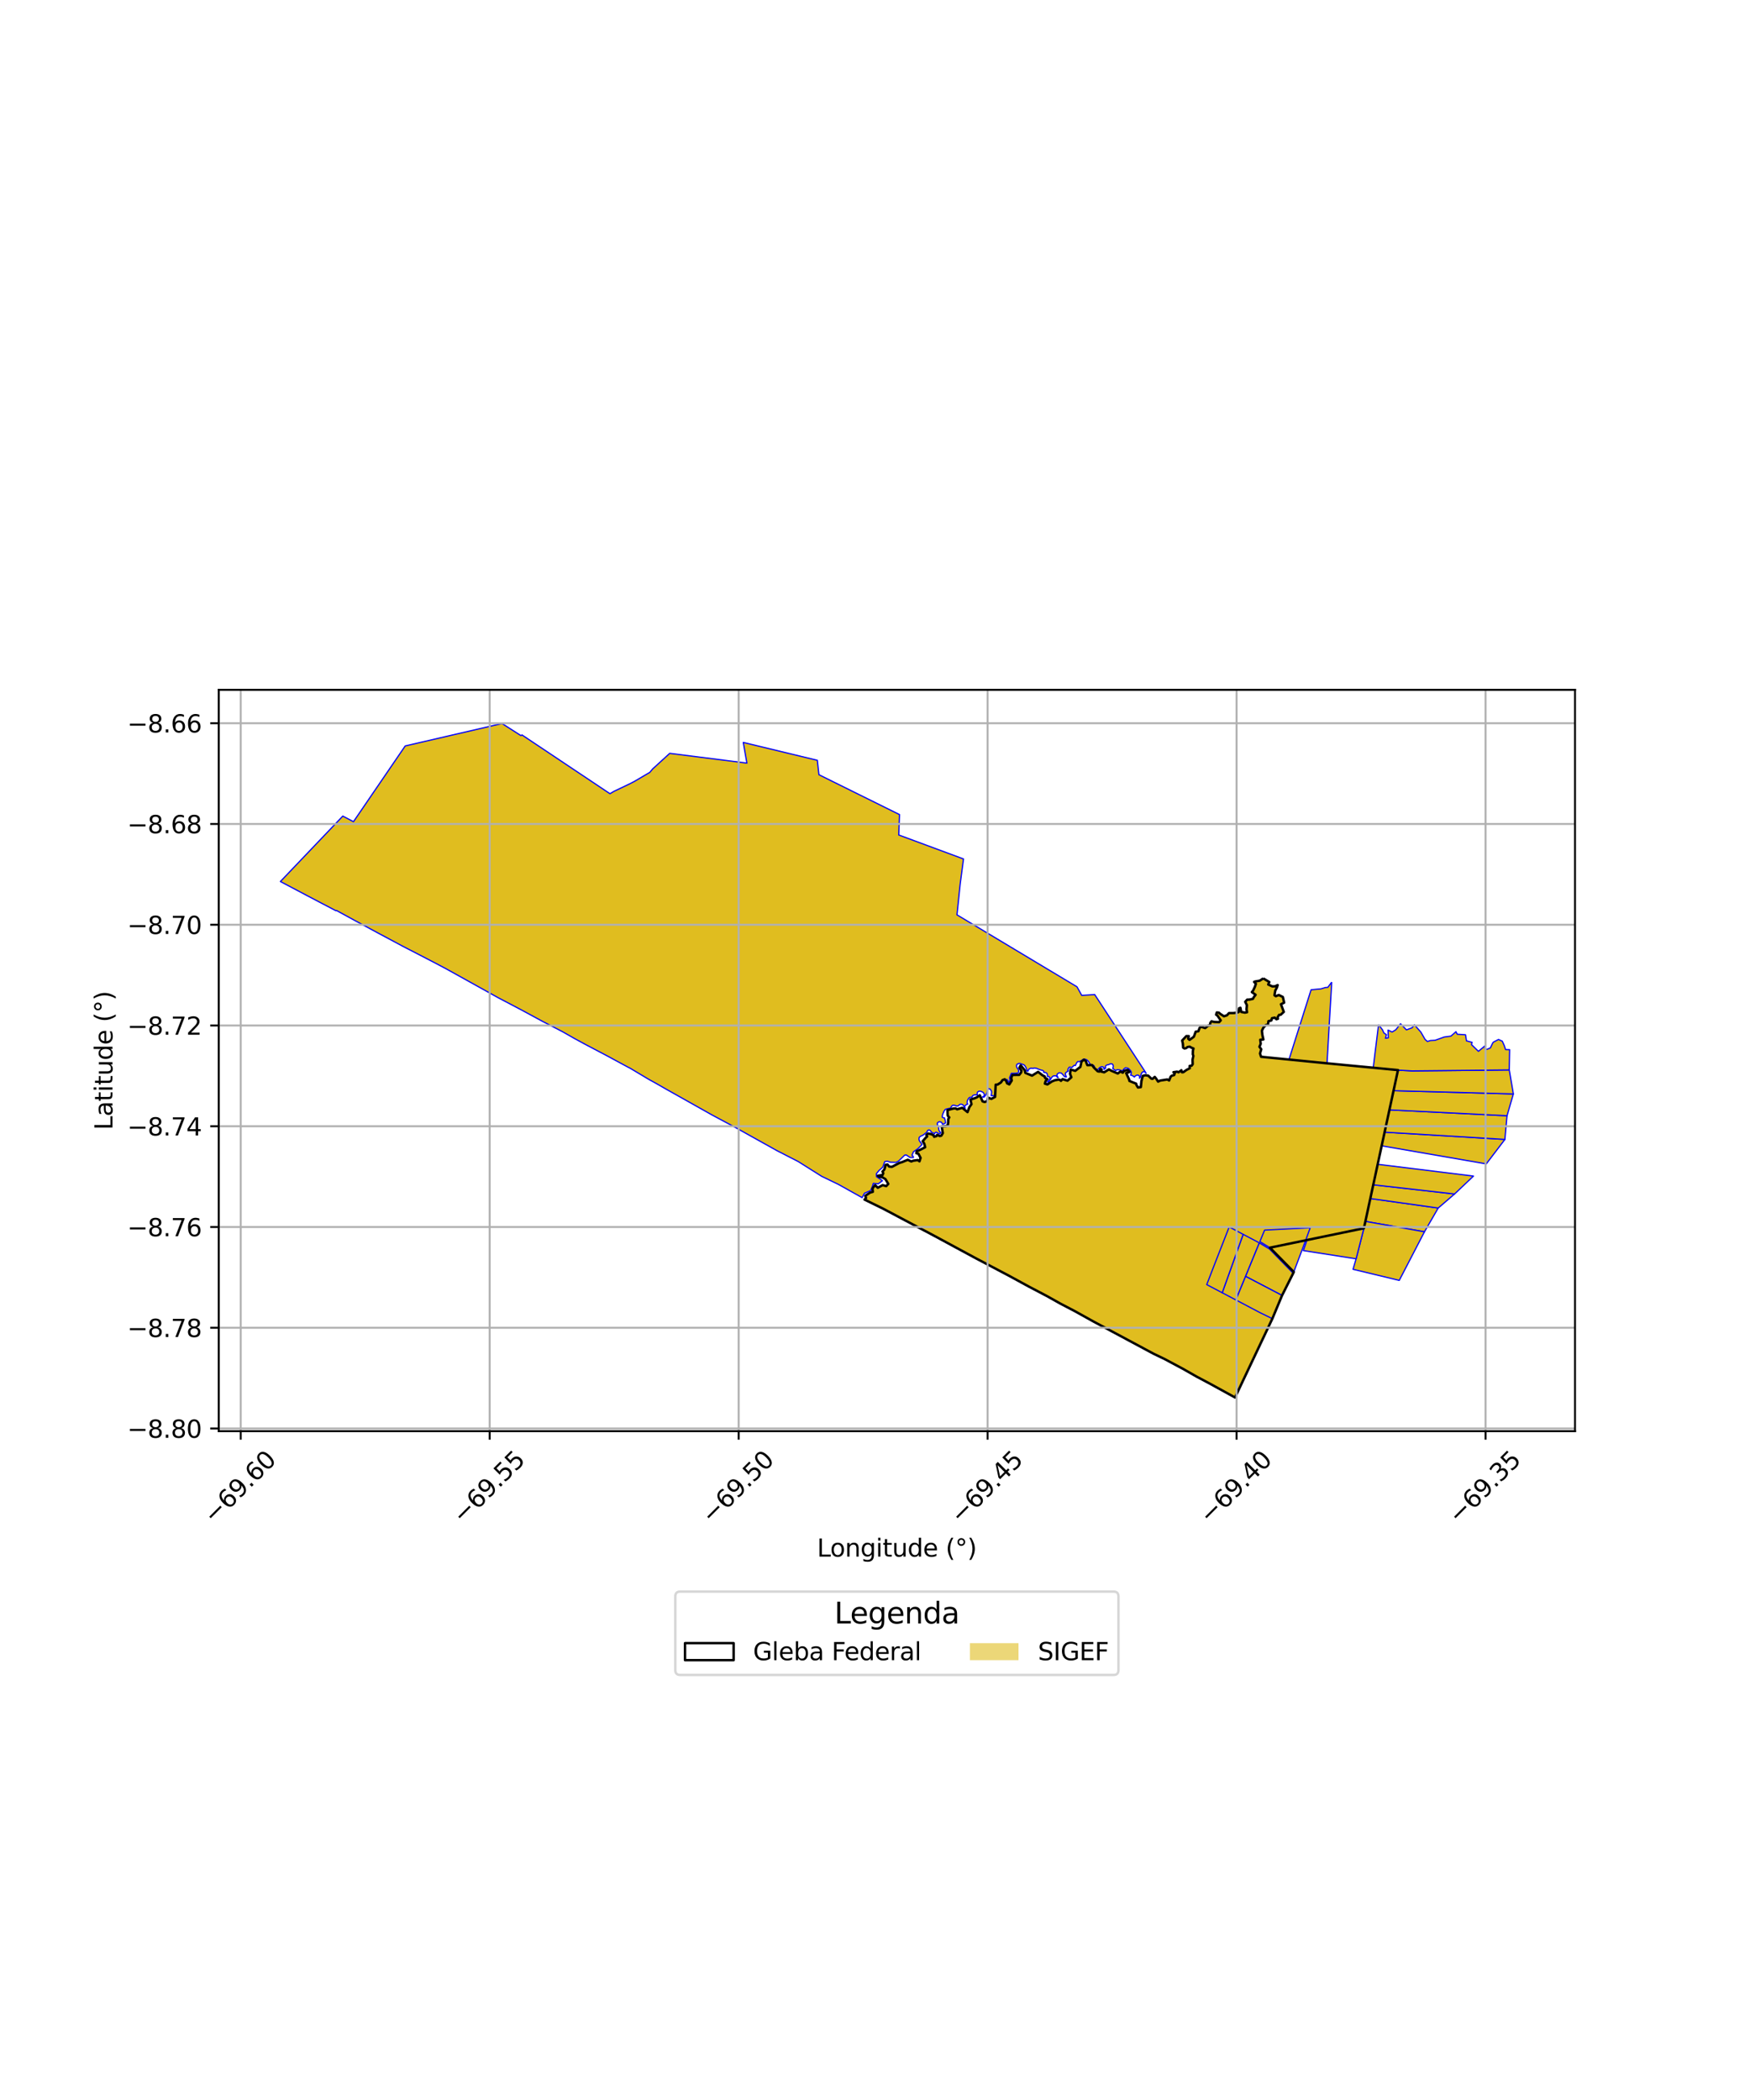 <?xml version="1.0" encoding="utf-8" standalone="no"?>
<!DOCTYPE svg PUBLIC "-//W3C//DTD SVG 1.1//EN"
  "http://www.w3.org/Graphics/SVG/1.1/DTD/svg11.dtd">
<svg xmlns:xlink="http://www.w3.org/1999/xlink" width="720pt" height="864pt" viewBox="0 0 720 864" xmlns="http://www.w3.org/2000/svg" version="1.1">
 <defs>
  <style type="text/css">*{stroke-linejoin: round; stroke-linecap: butt}</style>
 </defs>
 <g id="figure_1">
  <g id="patch_1">
   <path d="M 0 864 
L 720 864 
L 720 0 
L 0 0 
z
" style="fill: #ffffff"/>
  </g>
  <g id="axes_1">
   <g id="patch_2">
    <path d="M 90 588.825 
L 648 588.825 
L 648 283.815 
L 90 283.815 
z
" style="fill: #ffffff"/>
   </g>
   <g id="PatchCollection_1">
    <path d="M 206.513 297.679 
L 206.743 297.801 
L 214.334 302.65 
L 214.77 302.378 
L 219.963 305.846 
L 250.965 326.555 
L 252.566 325.592 
L 259.02 322.514 
L 260.897 321.553 
L 267.074 317.931 
L 267.272 317.852 
L 268.531 316.356 
L 275.545 309.948 
L 307.289 313.965 
L 305.8 305.454 
L 336.285 312.816 
L 336.923 318.731 
L 370.077 335.137 
L 369.772 343.533 
L 396.41 353.395 
L 395.046 363.774 
L 393.722 376.381 
L 443.1 405.995 
L 445.059 409.535 
L 450.397 409.204 
L 471.373 441.27 
L 471.526 441.505 
L 471.038 441.055 
L 470.608 440.898 
L 470.163 440.978 
L 470.047 441.11 
L 469.75 441.419 
L 469.489 441.966 
L 469.425 442.287 
L 469.352 442.572 
L 469.359 442.74 
L 469.317 442.851 
L 469.187 443.198 
L 469.054 443.391 
L 468.852 443.533 
L 468.803 443.598 
L 468.895 443.151 
L 468.659 442.554 
L 468.079 442.294 
L 467.61 442.388 
L 467.049 442.719 
L 466.808 442.988 
L 466.716 443.133 
L 466.154 442.686 
L 465.832 442.51 
L 465.16 442.34 
L 465.274 442.064 
L 465.286 441.79 
L 465.436 441.602 
L 465.461 441.17 
L 465.3 440.813 
L 465.13 440.496 
L 464.574 439.863 
L 464.316 439.657 
L 463.969 439.435 
L 463.423 439.346 
L 463.064 439.303 
L 462.395 439.785 
L 462.226 440.051 
L 462.054 440.247 
L 461.82 440.614 
L 460.651 440.195 
L 459.548 440.129 
L 459.131 440.371 
L 459.102 440.436 
L 458.934 440.446 
L 458.535 440.084 
L 458.124 439.89 
L 457.789 439.54 
L 457.953 439.205 
L 458.028 438.794 
L 457.997 438.292 
L 457.655 437.756 
L 457.043 437.642 
L 456.615 437.775 
L 456.372 437.919 
L 456.199 437.983 
L 455.995 438.029 
L 455.316 438.194 
L 454.931 438.527 
L 454.842 438.607 
L 454.792 439.229 
L 454.959 439.397 
L 454.393 439.791 
L 454.228 439.992 
L 454.242 439.602 
L 454.094 439.216 
L 453.768 438.91 
L 453.273 438.849 
L 452.836 438.993 
L 452.651 439.168 
L 452.322 439.273 
L 452.086 439.688 
L 451.93 439.922 
L 451.54 439.969 
L 451.404 439.951 
L 451.344 439.958 
L 451.067 439.894 
L 450.684 439.805 
L 450.458 439.449 
L 450.386 439.423 
L 450.377 439.392 
L 450.345 439.355 
L 450.322 439.245 
L 450.326 439.186 
L 450.296 439.09 
L 450.288 438.944 
L 450.208 438.685 
L 450.077 438.519 
L 449.818 438.23 
L 449.514 438.21 
L 449.382 438.162 
L 449.247 438.165 
L 449.211 438.096 
L 448.979 438.003 
L 448.866 437.918 
L 448.638 437.808 
L 448.298 437.752 
L 448.302 437.604 
L 448.206 437.281 
L 447.928 436.896 
L 447.718 436.583 
L 447.248 436.134 
L 446.929 435.928 
L 446.654 435.866 
L 446.406 435.767 
L 445.566 435.844 
L 445.215 436.162 
L 445.069 436.333 
L 444.897 436.367 
L 444.672 436.482 
L 444.326 436.589 
L 444.09 436.842 
L 444.054 436.808 
L 443.494 436.714 
L 443.191 436.985 
L 442.984 437.203 
L 442.89 437.47 
L 442.806 437.642 
L 442.681 437.841 
L 442.528 438.128 
L 442.471 438.407 
L 442.242 438.32 
L 441.861 438.341 
L 441.429 438.794 
L 441.226 439.019 
L 441.155 439.04 
L 440.898 439.144 
L 440.785 439.158 
L 440.655 439.131 
L 440.431 439.064 
L 439.967 439.052 
L 439.697 439.385 
L 439.551 439.613 
L 439.361 439.917 
L 439.405 440.33 
L 439.499 440.662 
L 439.171 440.701 
L 439.033 441.01 
L 438.65 441.172 
L 438.384 441.466 
L 438.271 441.907 
L 438.428 442.272 
L 438.565 442.663 
L 438.687 442.938 
L 438.763 443.056 
L 438.602 443.114 
L 438.459 443.085 
L 438.276 443.049 
L 438.067 442.943 
L 437.93 442.898 
L 437.551 442.481 
L 437.431 442.257 
L 437.01 441.85 
L 436.895 441.713 
L 436.634 441.5 
L 436.32 441.423 
L 435.789 441.367 
L 435.43 441.537 
L 435.29 441.671 
L 434.988 441.864 
L 434.906 442.227 
L 434.857 442.498 
L 434.993 442.809 
L 435.085 442.94 
L 435.213 443.187 
L 435.365 443.313 
L 435.254 443.278 
L 435.003 443.274 
L 434.982 443.189 
L 434.752 442.8 
L 434.265 442.584 
L 433.915 442.626 
L 433.495 442.639 
L 433.054 442.893 
L 432.903 443.104 
L 432.707 443.253 
L 432.425 443.773 
L 432.265 444.016 
L 432.229 444.152 
L 432.15 444.194 
L 431.86 444.447 
L 431.561 444.923 
L 431.483 445.01 
L 431.288 445.136 
L 431.205 445.156 
L 430.922 445.158 
L 431.082 445.033 
L 431.301 444.831 
L 431.539 444.541 
L 431.788 444.245 
L 432.001 443.736 
L 431.829 443.162 
L 431.388 442.871 
L 430.849 442.833 
L 430.944 442.75 
L 430.967 442.286 
L 430.867 441.889 
L 430.713 441.645 
L 430.508 441.429 
L 430.181 441.274 
L 429.879 441.284 
L 429.779 441.274 
L 429.436 441.187 
L 429.353 440.629 
L 429.08 440.461 
L 428.716 440.312 
L 428.472 440.304 
L 428.334 440.246 
L 427.822 440.108 
L 427.406 439.927 
L 427.141 439.839 
L 426.448 439.539 
L 425.893 439.44 
L 425.472 439.414 
L 425.107 439.542 
L 425.03 439.581 
L 424.71 439.518 
L 424.544 439.523 
L 424.208 439.463 
L 423.959 439.575 
L 423.766 439.606 
L 423.364 439.851 
L 423.252 440.041 
L 423.097 440.24 
L 422.971 440.534 
L 422.953 440.704 
L 422.815 440.676 
L 422.57 440.645 
L 422.504 440.662 
L 422.511 440.613 
L 422.437 440.266 
L 422.309 439.671 
L 422.083 439.177 
L 421.798 438.702 
L 421.528 438.299 
L 421.244 438.101 
L 420.782 437.89 
L 420.368 437.821 
L 419.999 437.641 
L 419.661 437.542 
L 419.281 437.539 
L 419.088 437.597 
L 418.844 437.639 
L 418.684 437.76 
L 418.356 437.923 
L 418.241 438.382 
L 418.242 438.652 
L 418.292 438.949 
L 418.42 439.288 
L 418.625 439.593 
L 418.828 439.759 
L 418.991 440.041 
L 419.037 440.18 
L 419.075 440.373 
L 419.1 440.586 
L 419.11 440.774 
L 419.125 440.861 
L 419.112 441.01 
L 419.001 441.208 
L 418.903 441.423 
L 417.829 441.584 
L 416.102 441.602 
L 415.353 443.434 
L 415.57 444.429 
L 415.02 445.307 
L 414.857 445.227 
L 414.566 444.465 
L 414.249 444.071 
L 413.929 448.108 
L 413.888 448.239 
L 413.805 448.394 
L 413.726 448.614 
L 413.689 448.739 
L 413.579 448.886 
L 413.452 449.211 
L 413.398 449.52 
L 413.329 449.613 
L 413.207 449.86 
L 413.028 449.94 
L 412.893 450.071 
L 412.733 450.155 
L 412.342 450.425 
L 412.076 450.573 
L 411.799 450.87 
L 411.545 450.985 
L 411.353 451.098 
L 411.238 451.148 
L 411.083 451.195 
L 410.978 451.194 
L 410.64 451.155 
L 409.99 451.133 
L 409.864 451.126 
L 409.562 451.007 
L 409.332 450.881 
L 408.789 450.778 
L 408.432 450.773 
L 408.054 450.775 
L 407.803 450.792 
L 407.836 450.401 
L 407.888 450.04 
L 407.951 449.757 
L 407.963 449.045 
L 407.785 448.753 
L 407.713 448.607 
L 407.601 448.347 
L 407.347 448.075 
L 406.835 447.928 
L 406.298 448.261 
L 406.25 448.788 
L 406.164 449.005 
L 406.146 449.269 
L 406.113 449.38 
L 406.01 449.572 
L 405.886 449.846 
L 405.789 450.116 
L 405.731 450.327 
L 405.675 450.436 
L 405.567 450.556 
L 405.343 450.754 
L 405.075 451.204 
L 405.087 451.285 
L 405.038 451.264 
L 404.587 451.368 
L 404.393 451.507 
L 404.305 451.244 
L 404.615 451.154 
L 404.907 450.804 
L 404.963 450.406 
L 404.9 450.117 
L 404.811 449.858 
L 404.546 449.542 
L 404.331 449.341 
L 404.099 449.232 
L 403.889 449.154 
L 403.712 449.047 
L 403.39 448.954 
L 403.03 448.926 
L 402.626 449.016 
L 402.197 449.304 
L 402.04 449.753 
L 402.04 450.145 
L 402.152 450.414 
L 402.154 450.554 
L 401.78 450.492 
L 401.344 450.44 
L 400.886 450.494 
L 400.648 450.547 
L 400.33 450.693 
L 400.074 450.967 
L 399.861 451.483 
L 399.859 451.537 
L 399.454 451.42 
L 398.938 451.514 
L 398.57 451.823 
L 398.388 452.105 
L 397.97 452.925 
L 397.945 453.259 
L 397.909 453.508 
L 397.92 453.846 
L 398.091 454.177 
L 398.178 454.262 
L 397.934 454.326 
L 397.59 454.481 
L 397.265 454.725 
L 396.921 455.137 
L 396.948 455.64 
L 397.047 455.795 
L 397.121 455.918 
L 397.027 455.976 
L 396.965 455.973 
L 396.803 455.878 
L 396.676 455.624 
L 396.638 455.401 
L 396.532 455.029 
L 396.267 454.648 
L 395.896 454.424 
L 395.463 454.281 
L 394.948 454.369 
L 394.625 454.628 
L 394.297 454.929 
L 394.202 454.984 
L 393.632 455.02 
L 393.483 455.01 
L 392.786 454.779 
L 392.368 454.681 
L 391.867 454.804 
L 391.51 455.125 
L 391.332 455.45 
L 391.204 455.714 
L 391.114 455.915 
L 390.132 456.099 
L 388.932 456.413 
L 388.533 457.009 
L 388.319 457.232 
L 388.218 457.729 
L 388.034 457.961 
L 387.948 458.232 
L 387.862 458.407 
L 387.805 458.7 
L 387.725 458.976 
L 387.676 459.667 
L 388.266 459.9 
L 388.521 459.957 
L 388.643 459.968 
L 388.593 460.158 
L 388.801 460.666 
L 388.889 461.013 
L 388.984 461.373 
L 388.975 461.545 
L 389.011 461.885 
L 389.041 461.966 
L 388.863 462.071 
L 388.712 462.207 
L 388.472 462.334 
L 388.277 462.377 
L 387.975 462.512 
L 387.812 462.559 
L 387.792 462.532 
L 387.608 462.112 
L 387.352 461.782 
L 387.011 461.611 
L 386.591 461.495 
L 386.131 461.612 
L 385.686 461.965 
L 385.643 462.474 
L 385.719 462.811 
L 385.862 463.165 
L 386.051 463.367 
L 386.087 463.432 
L 386.11 463.544 
L 386.198 464.297 
L 386.298 464.863 
L 386.39 465.175 
L 386.577 465.541 
L 386.863 465.825 
L 387.079 465.941 
L 386.864 466.186 
L 386.802 466.341 
L 386.521 466.513 
L 386.359 466.501 
L 386.301 466.465 
L 386.074 466.291 
L 385.521 465.992 
L 385.101 465.812 
L 384.604 466.145 
L 384.479 466.49 
L 384.225 466.268 
L 383.702 466.039 
L 383.13 465.768 
L 382.989 465.389 
L 382.699 465.065 
L 382.22 464.889 
L 381.679 465.071 
L 381.485 465.455 
L 381.275 465.836 
L 381.039 466.071 
L 380.808 466.216 
L 380.327 466.59 
L 380.162 466.748 
L 379.968 466.849 
L 379.613 467.109 
L 378.825 467.437 
L 378.515 467.648 
L 378.176 467.992 
L 378.083 468.486 
L 378.119 468.907 
L 378.25 469.288 
L 378.613 469.854 
L 378.782 470.078 
L 379.108 470.465 
L 379.366 470.866 
L 377.696 472.57 
L 375.818 473.859 
L 375.235 475.272 
L 375.705 475.78 
L 375.808 476.242 
L 374.379 476.21 
L 372.889 475.19 
L 372.23 475.25 
L 369.652 477.735 
L 368.669 478.24 
L 366.354 478.177 
L 365.054 477.741 
L 364.004 477.916 
L 363.228 480.162 
L 361.645 481.58 
L 360.576 482.887 
L 360.61 484.118 
L 363.058 485.78 
L 361.347 487.045 
L 359.313 486.872 
L 358.898 488.225 
L 358.19 489.833 
L 355.674 490.917 
L 354.693 492.737 
L 353.702 492.184 
L 344.926 487.286 
L 338.212 484.052 
L 337.861 483.85 
L 328.393 477.887 
L 319.697 473.433 
L 301.831 463.471 
L 293.026 458.774 
L 285.882 454.752 
L 281.523 452.298 
L 273.539 447.816 
L 270.221 445.906 
L 266.856 444.041 
L 259.154 439.442 
L 258.491 439.122 
L 250.202 434.637 
L 240.898 429.741 
L 236.484 427.348 
L 231.317 424.411 
L 228.635 423.026 
L 228.383 422.897 
L 223.254 420.245 
L 214.176 415.337 
L 204.975 410.503 
L 193.893 404.343 
L 183.292 398.459 
L 178.463 395.911 
L 167.919 390.458 
L 165.86 389.399 
L 155.785 384.016 
L 145.9 378.678 
L 138.426 374.6 
L 138.192 374.693 
L 132.462 371.697 
L 126.271 368.445 
L 115.364 362.684 
L 141.035 335.76 
L 145.431 338.065 
L 166.713 306.904 
L 206.513 297.679 
" clip-path="url(#pc8c259a01b)" style="fill: #e0bd1f; stroke: #0000ff; stroke-width: 0.5"/>
    <path d="M 387.662 464.768 
L 416.867 479.986 
L 414.223 484.989 
L 408.98 482.213 
L 401.431 478.12 
L 394.565 474.49 
L 388.216 471.135 
L 381.454 467.577 
L 381.13 466.969 
L 381.811 466.361 
L 383.189 466.615 
L 384.175 467.164 
L 384.334 467.701 
L 385.235 467.452 
L 385.58 466.916 
L 386.621 467.405 
L 387.278 467.244 
L 387.907 466.183 
L 387.662 464.768 
" clip-path="url(#pc8c259a01b)" style="fill: #e0bd1f; stroke: #0000ff; stroke-width: 0.5"/>
    <path d="M 390.225 459.43 
L 419.502 474.876 
L 416.867 479.986 
L 387.662 464.768 
L 387.435 463.469 
L 388.703 463.298 
L 389.486 463.259 
L 389.996 462.703 
L 390.119 461.66 
L 390.136 460.457 
L 390.548 459.715 
L 390.225 459.43 
" clip-path="url(#pc8c259a01b)" style="fill: #e0bd1f; stroke: #0000ff; stroke-width: 0.5"/>
    <path d="M 395.897 455.785 
L 398.069 457.562 
L 422.119 469.864 
L 419.502 474.876 
L 390.225 459.43 
L 389.9 458.912 
L 389.814 456.728 
L 390.529 456.539 
L 392.221 456.078 
L 393.145 456.012 
L 393.793 456.394 
L 395.43 455.864 
L 395.897 455.785 
" clip-path="url(#pc8c259a01b)" style="fill: #e0bd1f; stroke: #0000ff; stroke-width: 0.5"/>
    <path d="M 403.114 450.622 
L 403.945 452.507 
L 404.263 453.141 
L 405.067 453.4 
L 425.249 463.799 
L 422.119 469.864 
L 398.069 457.562 
L 398.822 455.512 
L 399.697 454.3 
L 399.267 452.375 
L 401.091 451.828 
L 401.982 451.438 
L 403.114 450.622 
" clip-path="url(#pc8c259a01b)" style="fill: #e0bd1f; stroke: #0000ff; stroke-width: 0.5"/>
    <path d="M 410.452 446.217 
L 429.345 456.011 
L 425.249 463.799 
L 405.067 453.4 
L 406.133 453.052 
L 406.495 451.602 
L 407.887 452.104 
L 409.401 451.301 
L 409.654 446.274 
L 410.452 446.217 
" clip-path="url(#pc8c259a01b)" style="fill: #e0bd1f; stroke: #0000ff; stroke-width: 0.5"/>
    <path d="M 436.799 531.568 
L 438.394 532.316 
L 436.246 536.335 
L 434.62 535.416 
L 436.799 531.568 
" clip-path="url(#pc8c259a01b)" style="fill: #e0bd1f; stroke: #0000ff; stroke-width: 0.5"/>
    <path d="M 419.939 438.314 
L 421.643 440.349 
L 421.863 441.411 
L 424.611 442.547 
L 427.102 440.998 
L 428.975 442.458 
L 429.778 442.838 
L 429.998 443.523 
L 430.924 443.973 
L 430.191 444.804 
L 429.899 445.842 
L 430.945 446.163 
L 432.829 444.914 
L 434.013 444.448 
L 435.515 444.175 
L 429.345 456.011 
L 410.452 446.217 
L 411.812 445.359 
L 412.457 444.392 
L 413.389 444.046 
L 413.995 444.798 
L 414.341 445.704 
L 415.26 446.154 
L 416.264 444.551 
L 416.033 443.494 
L 416.541 442.254 
L 417.834 442.24 
L 419.331 442.231 
L 420.116 441.263 
L 420.252 440.533 
L 419.437 439.263 
L 419.939 438.314 
" clip-path="url(#pc8c259a01b)" style="fill: #e0bd1f; stroke: #0000ff; stroke-width: 0.5"/>
    <path d="M 522.546 484.8 
L 527.775 487.845 
L 524.528 495.774 
L 520.287 506.108 
L 518.346 510.837 
L 510.986 506.945 
L 522.546 484.8 
" clip-path="url(#pc8c259a01b)" style="fill: #e0bd1f; stroke: #0000ff; stroke-width: 0.5"/>
    <path d="M 516.366 481.217 
L 522.546 484.8 
L 510.986 506.945 
L 504.673 503.608 
L 509.264 494.808 
L 512.667 488.287 
L 516.366 481.217 
" clip-path="url(#pc8c259a01b)" style="fill: #e0bd1f; stroke: #0000ff; stroke-width: 0.5"/>
    <path d="M 563.785 493.109 
L 591.717 497.022 
L 586.065 506.801 
L 561.754 502.517 
L 563.785 493.109 
" clip-path="url(#pc8c259a01b)" style="fill: #e0bd1f; stroke: #0000ff; stroke-width: 0.5"/>
    <path d="M 492.457 488.993 
L 509.264 494.808 
L 504.673 503.608 
L 487.325 494.438 
L 487.856 493.73 
L 488.51 493.444 
L 490.898 492.749 
L 491.905 491.669 
L 492.057 489.629 
L 492.457 488.993 
" clip-path="url(#pc8c259a01b)" style="fill: #e0bd1f; stroke: #0000ff; stroke-width: 0.5"/>
    <path d="M 565.016 487.455 
L 598.455 491.244 
L 591.717 497.022 
L 563.785 493.109 
L 565.016 487.455 
" clip-path="url(#pc8c259a01b)" style="fill: #e0bd1f; stroke: #0000ff; stroke-width: 0.5"/>
    <path d="M 496.686 482.241 
L 512.667 488.287 
L 509.264 494.808 
L 492.457 488.993 
L 492.781 487.268 
L 492.541 485.616 
L 492.891 484.901 
L 494.451 482.645 
L 494.609 482.391 
L 494.975 482.279 
L 496.686 482.241 
" clip-path="url(#pc8c259a01b)" style="fill: #e0bd1f; stroke: #0000ff; stroke-width: 0.5"/>
    <path d="M 566.82 479.016 
L 606.224 483.881 
L 598.455 491.244 
L 565.016 487.455 
L 566.82 479.016 
" clip-path="url(#pc8c259a01b)" style="fill: #e0bd1f; stroke: #0000ff; stroke-width: 0.5"/>
    <path d="M 494.106 477.605 
L 496.419 481.73 
L 494.874 481.722 
L 494.246 481.915 
L 493.985 482.335 
L 492.408 484.614 
L 491.963 485.525 
L 492.212 487.236 
L 491.934 488.768 
L 487.069 486.672 
L 487.692 486.286 
L 487.526 484.994 
L 487.356 484.686 
L 487.764 483.904 
L 488.424 483.905 
L 489.142 482.357 
L 489.988 482.104 
L 490.217 481.219 
L 490.522 480.063 
L 491.2 479.587 
L 492.333 479.724 
L 493.415 479.352 
L 494.025 478.622 
L 494.106 477.605 
" clip-path="url(#pc8c259a01b)" style="fill: #e0bd1f; stroke: #0000ff; stroke-width: 0.5"/>
    <path d="M 499.795 471.612 
L 516.366 481.217 
L 512.667 488.287 
L 496.686 482.241 
L 496.419 481.73 
L 494.106 477.605 
L 495.961 477.739 
L 496.894 475.918 
L 497.157 474.645 
L 497.698 473.743 
L 498.182 471.992 
L 499.795 471.612 
" clip-path="url(#pc8c259a01b)" style="fill: #e0bd1f; stroke: #0000ff; stroke-width: 0.5"/>
    <path d="M 530.889 460.61 
L 537.88 463.24 
L 535.688 468.575 
L 533.571 473.73 
L 529.106 484.605 
L 527.775 487.845 
L 522.546 484.8 
L 530.889 460.61 
" clip-path="url(#pc8c259a01b)" style="fill: #e0bd1f; stroke: #0000ff; stroke-width: 0.5"/>
    <path d="M 524.37 458.252 
L 530.889 460.61 
L 522.546 484.8 
L 516.366 481.217 
L 520.297 469.935 
L 524.37 458.252 
" clip-path="url(#pc8c259a01b)" style="fill: #e0bd1f; stroke: #0000ff; stroke-width: 0.5"/>
    <path d="M 505.383 464.267 
L 520.297 469.935 
L 516.366 481.217 
L 499.795 471.612 
L 501.065 471.025 
L 501.149 469.646 
L 501.91 469.342 
L 503.325 467.83 
L 502.794 466.126 
L 503.606 464.97 
L 504.339 464.956 
L 505.383 464.267 
" clip-path="url(#pc8c259a01b)" style="fill: #e0bd1f; stroke: #0000ff; stroke-width: 0.5"/>
    <path d="M 569.675 465.812 
L 619.164 468.789 
L 611.494 478.861 
L 568.475 471.425 
L 569.675 465.812 
" clip-path="url(#pc8c259a01b)" style="fill: #e0bd1f; stroke: #0000ff; stroke-width: 0.5"/>
    <path d="M 510.779 453.344 
L 524.37 458.252 
L 520.297 469.935 
L 505.383 464.267 
L 505.498 462.66 
L 506.284 462.373 
L 506.673 461.268 
L 507.324 460.659 
L 508.203 460.352 
L 508.434 458.906 
L 508.789 457.63 
L 509.44 456.935 
L 510.135 456.492 
L 510.395 455.626 
L 509.93 454.658 
L 510.779 453.344 
" clip-path="url(#pc8c259a01b)" style="fill: #e0bd1f; stroke: #0000ff; stroke-width: 0.5"/>
    <path d="M 571.66 456.63 
L 620.034 459.059 
L 619.164 468.789 
L 569.675 465.812 
L 571.66 456.63 
" clip-path="url(#pc8c259a01b)" style="fill: #e0bd1f; stroke: #0000ff; stroke-width: 0.5"/>
    <path d="M 573.338 448.739 
L 622.636 450.079 
L 620.034 459.059 
L 571.66 456.63 
L 571.975 455.091 
L 573.338 448.739 
" clip-path="url(#pc8c259a01b)" style="fill: #e0bd1f; stroke: #0000ff; stroke-width: 0.5"/>
    <path d="M 620.964 440.2 
L 622.636 450.079 
L 573.338 448.739 
L 575.171 440.267 
L 580.95 440.603 
L 620.964 440.2 
" clip-path="url(#pc8c259a01b)" style="fill: #e0bd1f; stroke: #0000ff; stroke-width: 0.5"/>
    <path d="M 567.171 421.576 
L 568.806 423.719 
L 569.364 424.978 
L 570.421 425.698 
L 570.014 427.161 
L 571.21 426.983 
L 571.089 423.809 
L 572.757 424.595 
L 574.271 423.67 
L 575.021 422.726 
L 576.215 421.206 
L 578.654 423.72 
L 580.946 422.864 
L 581.933 421.639 
L 584.589 424.639 
L 586.321 427.658 
L 587.291 428.498 
L 588.511 428.107 
L 590.433 428.006 
L 594.164 426.666 
L 596.959 426.29 
L 599.015 424.467 
L 599.537 425.507 
L 602.953 425.73 
L 603.356 428.242 
L 605.655 428.848 
L 605.42 429.782 
L 608.267 432.547 
L 610.986 430.277 
L 611.026 431.774 
L 611.899 431.685 
L 613.176 431.146 
L 614.132 429.142 
L 614.424 428.761 
L 616.53 427.674 
L 618.089 428.382 
L 618.898 430.185 
L 619.446 431.83 
L 621.115 431.87 
L 620.964 440.2 
L 580.95 440.603 
L 575.171 440.267 
L 568.338 439.619 
L 567.77 439.538 
L 564.986 439.283 
L 567.171 421.576 
" clip-path="url(#pc8c259a01b)" style="fill: #e0bd1f; stroke: #0000ff; stroke-width: 0.5"/>
    <path d="M 547.907 404.067 
L 545.972 437.476 
L 537.806 436.682 
L 530.317 435.96 
L 539.408 407.234 
L 543.492 406.839 
L 545.276 406.295 
L 546.295 406.221 
L 547.907 404.067 
" clip-path="url(#pc8c259a01b)" style="fill: #e0bd1f; stroke: #0000ff; stroke-width: 0.5"/>
    <path d="M 548.377 437.706 
L 556.083 438.44 
L 564.986 439.283 
L 567.77 439.538 
L 562.056 451.694 
L 546.13 443.169 
L 548.377 437.706 
" clip-path="url(#pc8c259a01b)" style="fill: #e0bd1f; stroke: #0000ff; stroke-width: 0.5"/>
    <path d="M 546.13 443.169 
L 562.056 451.694 
L 557.495 460.393 
L 542.337 452.394 
L 546.13 443.169 
" clip-path="url(#pc8c259a01b)" style="fill: #e0bd1f; stroke: #0000ff; stroke-width: 0.5"/>
    <path d="M 542.337 452.394 
L 557.495 460.393 
L 553.219 468.188 
L 538.093 462.719 
L 542.337 452.394 
" clip-path="url(#pc8c259a01b)" style="fill: #e0bd1f; stroke: #0000ff; stroke-width: 0.5"/>
    <path d="M 537.88 463.24 
L 552.928 468.747 
L 550.663 473.404 
L 535.688 468.575 
L 537.88 463.24 
" clip-path="url(#pc8c259a01b)" style="fill: #e0bd1f; stroke: #0000ff; stroke-width: 0.5"/>
    <path d="M 535.688 468.575 
L 550.663 473.404 
L 548.173 478.489 
L 533.571 473.73 
L 535.688 468.575 
" clip-path="url(#pc8c259a01b)" style="fill: #e0bd1f; stroke: #0000ff; stroke-width: 0.5"/>
    <path d="M 568.338 439.619 
L 575.171 440.267 
L 573.338 448.739 
L 571.975 455.091 
L 562.508 452.021 
L 568.338 439.619 
" clip-path="url(#pc8c259a01b)" style="fill: #e0bd1f; stroke: #0000ff; stroke-width: 0.5"/>
    <path d="M 533.571 473.73 
L 548.173 478.489 
L 545.369 488.24 
L 529.106 484.605 
L 533.571 473.73 
" clip-path="url(#pc8c259a01b)" style="fill: #e0bd1f; stroke: #0000ff; stroke-width: 0.5"/>
    <path d="M 529.106 484.605 
L 545.369 488.24 
L 542.619 496.437 
L 524.528 495.774 
L 527.775 487.845 
L 529.106 484.605 
" clip-path="url(#pc8c259a01b)" style="fill: #e0bd1f; stroke: #0000ff; stroke-width: 0.5"/>
    <path d="M 524.528 495.774 
L 542.619 496.437 
L 539.053 505.126 
L 520.287 506.108 
L 524.528 495.774 
" clip-path="url(#pc8c259a01b)" style="fill: #e0bd1f; stroke: #0000ff; stroke-width: 0.5"/>
    <path d="M 545.916 488.368 
L 563.785 493.109 
L 561.754 502.517 
L 543.14 496.641 
L 545.916 488.368 
" clip-path="url(#pc8c259a01b)" style="fill: #e0bd1f; stroke: #0000ff; stroke-width: 0.5"/>
    <path d="M 531.159 436.041 
L 537.806 436.682 
L 540.439 436.938 
L 529.67 459.612 
L 521.166 456.481 
L 531.159 436.041 
" clip-path="url(#pc8c259a01b)" style="fill: #e0bd1f; stroke: #0000ff; stroke-width: 0.5"/>
    <path d="M 540.439 436.938 
L 545.972 437.476 
L 548.377 437.706 
L 546.13 443.169 
L 542.337 452.394 
L 538.093 462.719 
L 529.67 459.612 
L 540.439 436.938 
" clip-path="url(#pc8c259a01b)" style="fill: #e0bd1f; stroke: #0000ff; stroke-width: 0.5"/>
    <path d="M 561.451 503.931 
L 561.149 505.343 
L 537.745 510.186 
L 539.606 505.214 
L 561.451 503.931 
" clip-path="url(#pc8c259a01b)" style="fill: #e0bd1f; stroke: #0000ff; stroke-width: 0.5"/>
    <path d="M 543.14 496.641 
L 561.754 502.517 
L 561.451 503.931 
L 539.606 505.214 
L 543.14 496.641 
" clip-path="url(#pc8c259a01b)" style="fill: #e0bd1f; stroke: #0000ff; stroke-width: 0.5"/>
    <path d="M 548.707 478.663 
L 565.995 482.874 
L 565.016 487.455 
L 563.785 493.109 
L 545.916 488.368 
L 548.707 478.663 
" clip-path="url(#pc8c259a01b)" style="fill: #e0bd1f; stroke: #0000ff; stroke-width: 0.5"/>
    <path d="M 553.584 468.759 
L 568.475 471.425 
L 566.82 479.016 
L 565.995 482.874 
L 548.707 478.663 
L 553.584 468.759 
" clip-path="url(#pc8c259a01b)" style="fill: #e0bd1f; stroke: #0000ff; stroke-width: 0.5"/>
    <path d="M 557.933 460.743 
L 569.939 464.593 
L 569.675 465.812 
L 568.475 471.425 
L 553.584 468.759 
L 557.933 460.743 
" clip-path="url(#pc8c259a01b)" style="fill: #e0bd1f; stroke: #0000ff; stroke-width: 0.5"/>
    <path d="M 562.508 452.021 
L 571.975 455.091 
L 571.66 456.63 
L 569.939 464.593 
L 557.933 460.743 
L 562.508 452.021 
" clip-path="url(#pc8c259a01b)" style="fill: #e0bd1f; stroke: #0000ff; stroke-width: 0.5"/>
    <path d="M 520.341 434.941 
L 530.317 435.96 
L 531.159 436.041 
L 521.166 456.481 
L 511.071 452.872 
L 511.707 451.716 
L 512.51 450.937 
L 512.89 450.069 
L 513.2 449.664 
L 513.084 448.695 
L 514.12 448.422 
L 514.358 447.419 
L 515.052 446.74 
L 516.091 446.199 
L 517.323 446.676 
L 517.781 445.588 
L 517.569 444.123 
L 516.995 443.75 
L 516.495 442.678 
L 517.231 441.76 
L 517.646 439.941 
L 518.288 439.278 
L 518.339 438.24 
L 519.565 436.848 
L 519.701 435.572 
L 520.341 434.941 
" clip-path="url(#pc8c259a01b)" style="fill: #e0bd1f; stroke: #0000ff; stroke-width: 0.5"/>
    <path d="M 479.228 508.776 
L 483.743 511.346 
L 482.789 513.313 
L 481.375 513.825 
L 480.668 514.272 
L 479.839 514.939 
L 478.306 517.161 
L 477.522 517.747 
L 476.788 518.092 
L 477.058 517.565 
L 477.857 517.092 
L 478.338 516.731 
L 479.017 515.114 
L 479.621 514.743 
L 479.857 514.321 
L 479.674 513.126 
L 479.709 512.235 
L 479.036 511.17 
L 478.363 510.49 
L 478.531 509.566 
L 479.228 508.776 
" clip-path="url(#pc8c259a01b)" style="fill: #e0bd1f; stroke: #0000ff; stroke-width: 0.5"/>
    <path d="M 484.295 511.419 
L 499.405 520.959 
L 496.49 528.531 
L 495.463 527.987 
L 491.181 525.737 
L 482.916 521.394 
L 477.281 518.368 
L 477.712 518.306 
L 478.713 517.558 
L 480.251 515.327 
L 480.991 514.732 
L 481.621 514.334 
L 483.211 513.758 
L 484.295 511.419 
" clip-path="url(#pc8c259a01b)" style="fill: #e0bd1f; stroke: #0000ff; stroke-width: 0.5"/>
    <path d="M 481.993 500.989 
L 485.126 502.686 
L 484.537 503.213 
L 484.35 504.034 
L 483.771 507.091 
L 483.757 508.973 
L 483.785 510.413 
L 483.743 511.346 
L 479.228 508.776 
L 479.894 508.406 
L 480.26 506.306 
L 479.957 503.526 
L 479.865 501.803 
L 481.026 501.886 
L 481.993 500.989 
" clip-path="url(#pc8c259a01b)" style="fill: #e0bd1f; stroke: #0000ff; stroke-width: 0.5"/>
    <path d="M 485.518 503.075 
L 502.362 513.393 
L 499.405 520.959 
L 484.295 511.419 
L 484.344 510.459 
L 484.315 508.97 
L 484.329 507.146 
L 484.897 504.149 
L 485.053 503.464 
L 485.518 503.075 
" clip-path="url(#pc8c259a01b)" style="fill: #e0bd1f; stroke: #0000ff; stroke-width: 0.5"/>
    <path d="M 486.115 494.114 
L 486.717 494.432 
L 486.016 495.753 
L 486.048 497.419 
L 485.818 502.099 
L 485.126 502.686 
L 481.993 500.989 
L 483.299 499.77 
L 483.955 497.221 
L 485.236 495.623 
L 486.115 494.114 
" clip-path="url(#pc8c259a01b)" style="fill: #e0bd1f; stroke: #0000ff; stroke-width: 0.5"/>
    <path d="M 487.067 494.932 
L 505.72 504.802 
L 502.362 513.393 
L 485.518 503.075 
L 486.362 502.423 
L 486.607 497.427 
L 486.577 495.863 
L 487.067 494.932 
" clip-path="url(#pc8c259a01b)" style="fill: #e0bd1f; stroke: #0000ff; stroke-width: 0.5"/>
    <path d="M 487.069 486.672 
L 491.934 488.768 
L 491.507 489.499 
L 491.362 491.429 
L 490.596 492.251 
L 488.32 492.914 
L 487.512 493.267 
L 486.717 494.432 
L 486.115 494.114 
L 486.719 492.662 
L 486.948 490.962 
L 485.713 490.179 
L 485.925 489.431 
L 486.214 487.405 
L 487.069 486.672 
" clip-path="url(#pc8c259a01b)" style="fill: #e0bd1f; stroke: #0000ff; stroke-width: 0.5"/>
    <path d="M 519.755 402.546 
L 522.238 404.037 
L 521.784 405.055 
L 523.454 405.833 
L 524.61 405.802 
L 525.661 405.287 
L 525.382 406.243 
L 524.676 407.584 
L 524.522 408.348 
L 524.397 408.921 
L 524.354 409.476 
L 524.915 409.859 
L 526.142 409.374 
L 527.803 410.186 
L 528.328 412.518 
L 527.025 413.178 
L 527.858 415.446 
L 528.188 416.315 
L 526.915 417.506 
L 526.265 417.543 
L 525.678 418.441 
L 525.795 419.145 
L 525.151 419.35 
L 524.466 418.685 
L 523.338 418.912 
L 523.061 419.849 
L 521.876 420.144 
L 521.693 421.572 
L 520.774 421.743 
L 519.783 422.825 
L 519.194 424.039 
L 519.355 425.692 
L 519.791 427.668 
L 518.497 427.782 
L 518.696 429.455 
L 518.174 430.677 
L 518.917 431.695 
L 518.409 433.435 
L 518.848 434.787 
L 520.341 434.941 
L 530.317 435.96 
L 531.159 436.041 
L 537.806 436.682 
L 540.439 436.938 
L 545.972 437.476 
L 548.377 437.706 
L 556.083 438.44 
L 564.986 439.283 
L 567.77 439.538 
L 568.338 439.619 
L 575.171 440.267 
L 573.338 448.739 
L 571.975 455.091 
L 571.66 456.63 
L 569.939 464.593 
L 569.675 465.812 
L 568.475 471.425 
L 566.82 479.016 
L 565.995 482.874 
L 565.016 487.455 
L 563.785 493.109 
L 561.754 502.517 
L 561.451 503.931 
L 561.149 505.343 
L 537.745 510.186 
L 537.195 510.297 
L 522.483 513.334 
L 532.302 523.319 
L 532.051 523.863 
L 527.472 532.982 
L 523.483 542.542 
L 508.129 574.961 
L 503.616 572.43 
L 497.967 569.384 
L 492.321 566.384 
L 486.642 563.149 
L 479.238 559.193 
L 474.631 556.979 
L 466.39 552.57 
L 458.158 548.175 
L 449.986 543.769 
L 442.165 539.429 
L 436.246 536.335 
L 431.358 533.581 
L 430.701 533.226 
L 423.284 529.333 
L 414.889 524.758 
L 406.561 520.409 
L 401.485 517.697 
L 393.18 513.146 
L 384.919 508.744 
L 377.844 504.985 
L 371.802 501.682 
L 363.42 497.333 
L 355.69 493.545 
L 356.306 492.902 
L 356.006 491.984 
L 357.995 490.656 
L 359.104 490.344 
L 358.976 488.967 
L 360.024 487.574 
L 361.152 488.677 
L 363.158 487.596 
L 363.862 487.793 
L 364.607 488.013 
L 365.467 487.098 
L 364.271 485.108 
L 363.039 484.373 
L 361.727 484.211 
L 361.162 483.748 
L 363.11 483.42 
L 363.411 482.692 
L 363.089 482.015 
L 363.538 481.491 
L 363.788 481.258 
L 364.046 480.544 
L 364.35 479.243 
L 365.134 479.115 
L 365.809 479.964 
L 366.971 480.07 
L 369.053 478.976 
L 370.094 478.428 
L 371.067 478.156 
L 372.417 477.611 
L 373.486 477.173 
L 374.918 477.862 
L 375.778 477.54 
L 377.591 477.291 
L 378.3 477.806 
L 378.747 476.384 
L 378.245 475.502 
L 377.838 474.651 
L 377.014 474.484 
L 377.117 473.69 
L 378.651 473.029 
L 380.642 471.998 
L 380.288 470.568 
L 379.615 469.539 
L 380.784 468.176 
L 381.454 467.577 
L 381.13 466.969 
L 381.811 466.361 
L 383.189 466.615 
L 384.175 467.164 
L 384.334 467.701 
L 385.235 467.452 
L 385.58 466.916 
L 386.621 467.405 
L 387.278 467.244 
L 387.907 466.183 
L 387.662 464.768 
L 387.435 463.469 
L 388.703 463.298 
L 389.486 463.259 
L 389.996 462.703 
L 390.119 461.66 
L 390.136 460.457 
L 390.548 459.715 
L 390.225 459.43 
L 389.9 458.912 
L 389.814 456.728 
L 390.529 456.539 
L 392.221 456.078 
L 393.145 456.012 
L 393.793 456.394 
L 395.43 455.864 
L 395.897 455.785 
L 398.069 457.562 
L 398.822 455.512 
L 399.697 454.3 
L 399.267 452.375 
L 401.091 451.828 
L 401.982 451.438 
L 403.114 450.622 
L 403.945 452.507 
L 404.263 453.141 
L 405.067 453.4 
L 406.133 453.052 
L 406.495 451.602 
L 407.887 452.104 
L 409.401 451.301 
L 409.654 446.274 
L 410.452 446.217 
L 411.812 445.359 
L 412.457 444.392 
L 413.389 444.046 
L 413.995 444.798 
L 414.341 445.704 
L 415.26 446.154 
L 416.264 444.551 
L 416.033 443.494 
L 416.541 442.254 
L 417.834 442.24 
L 419.331 442.231 
L 420.116 441.263 
L 420.252 440.533 
L 419.437 439.263 
L 419.939 438.314 
L 421.643 440.349 
L 421.863 441.411 
L 424.611 442.547 
L 427.102 440.998 
L 428.975 442.458 
L 429.778 442.838 
L 429.998 443.523 
L 430.924 443.973 
L 430.191 444.804 
L 429.899 445.842 
L 430.945 446.163 
L 432.829 444.914 
L 434.013 444.448 
L 435.515 444.175 
L 436.059 444.301 
L 436.502 444.685 
L 437.17 443.991 
L 439.202 444.624 
L 440.791 443.231 
L 440.24 441.8 
L 440.488 440.024 
L 442.385 440.574 
L 443.701 439.527 
L 444.508 438.941 
L 444.748 437.471 
L 444.96 436.76 
L 445.996 435.986 
L 446.78 436.581 
L 446.994 437.336 
L 447.385 438.248 
L 449.299 438.2 
L 450.135 439.314 
L 451.612 440.751 
L 452.313 440.888 
L 452.769 439.792 
L 453.256 439.907 
L 453.039 440.861 
L 454.283 441.178 
L 455.614 440.347 
L 456.251 439.964 
L 457.178 440.5 
L 458.473 441.084 
L 459.894 441.675 
L 460.988 440.83 
L 461.934 441.346 
L 462.465 440.607 
L 463.312 440.305 
L 464.006 440.234 
L 464.714 440.996 
L 464.571 441.096 
L 463.337 441.501 
L 463.841 442.487 
L 464.544 444.093 
L 464.685 444.736 
L 465.567 445.133 
L 466.451 445.456 
L 467.436 445.843 
L 467.565 446.427 
L 468.191 447.422 
L 469.375 447.259 
L 469.612 444.836 
L 470.163 442.664 
L 471.272 442.372 
L 472.452 442.578 
L 473.698 443.793 
L 474.218 443.855 
L 475.098 443.064 
L 475.639 443.728 
L 476.486 445 
L 477.305 444.586 
L 478.203 444.475 
L 479.687 444.283 
L 480.274 444.122 
L 481.021 444.551 
L 481.649 442.951 
L 482.103 442.595 
L 483.103 442.28 
L 483.314 441.615 
L 482.78 441.14 
L 484.306 440.912 
L 484.862 441.179 
L 486.058 440.327 
L 486.277 441.165 
L 486.831 441.141 
L 488.191 440.18 
L 489.518 439.511 
L 489.424 438.578 
L 490.299 438.422 
L 490.713 437.835 
L 490.653 437.116 
L 490.649 435.989 
L 490.839 435.245 
L 490.991 434.434 
L 490.758 433.775 
L 490.793 432.31 
L 491.036 431.377 
L 490.238 431.076 
L 489.498 430.634 
L 488.621 430.764 
L 487.938 431.259 
L 487.335 431.382 
L 486.784 431.038 
L 486.703 430.002 
L 486.667 429.41 
L 486.379 428.106 
L 488.095 426.28 
L 489.103 426.298 
L 488.85 427.353 
L 489.42 427.832 
L 490.29 427.201 
L 491.188 426.542 
L 491.622 425.175 
L 491.938 424.465 
L 493.054 424.285 
L 493.532 422.951 
L 494.039 422.388 
L 495.842 422.987 
L 497.176 421.921 
L 497.839 421.871 
L 497.948 420.85 
L 498.451 420.194 
L 499.501 420.457 
L 501.584 420.538 
L 502.237 419.822 
L 501.475 418.596 
L 500.893 417.843 
L 500.342 417.466 
L 500.637 416.549 
L 501.519 416.655 
L 502.023 417.121 
L 503.564 418.122 
L 504.783 417.736 
L 505.636 416.823 
L 507.534 416.802 
L 508.766 416.655 
L 509.579 416.41 
L 509.782 414.841 
L 510.358 414.649 
L 510.665 416.332 
L 512.178 416.625 
L 513.077 416.454 
L 512.858 415.256 
L 513.015 413.55 
L 512.319 412.172 
L 513.11 411.291 
L 514.035 411.264 
L 515.488 410.955 
L 515.895 410.184 
L 516.585 409.284 
L 515.573 408.622 
L 515.05 408.175 
L 515.54 407.6 
L 516.272 406.057 
L 516.705 404.778 
L 515.977 403.971 
L 516.412 403.811 
L 518.294 403.482 
L 519.755 402.546 
" clip-path="url(#pc8c259a01b)" style="fill: #e0bd1f; stroke: #0000ff; stroke-width: 0.5"/>
    <path d="M 511.465 507.841 
L 518.132 511.359 
L 512.478 525.138 
L 508.477 534.831 
L 502.854 531.873 
L 511.465 507.841 
" clip-path="url(#pc8c259a01b)" style="fill: #e0bd1f; stroke: #0000ff; stroke-width: 0.5"/>
    <path d="M 518.132 511.359 
L 522.295 513.873 
L 532.051 523.863 
L 527.472 532.982 
L 512.478 525.138 
L 518.132 511.359 
" clip-path="url(#pc8c259a01b)" style="fill: #e0bd1f; stroke: #0000ff; stroke-width: 0.5"/>
    <path d="M 505.72 504.802 
L 511.465 507.841 
L 502.854 531.873 
L 496.49 528.531 
L 499.405 520.959 
L 502.362 513.393 
L 505.72 504.802 
" clip-path="url(#pc8c259a01b)" style="fill: #e0bd1f; stroke: #0000ff; stroke-width: 0.5"/>
    <path d="M 561.754 502.517 
L 586.065 506.801 
L 575.693 526.795 
L 556.676 522.224 
L 557.938 517.914 
L 561.149 505.343 
L 561.754 502.517 
" clip-path="url(#pc8c259a01b)" style="fill: #e0bd1f; stroke: #0000ff; stroke-width: 0.5"/>
    <path d="M 537.195 510.297 
L 532.302 523.319 
L 522.483 513.334 
L 537.195 510.297 
" clip-path="url(#pc8c259a01b)" style="fill: #e0bd1f; stroke: #0000ff; stroke-width: 0.5"/>
    <path d="M 561.149 505.343 
L 557.938 517.914 
L 536.236 514.533 
L 537.745 510.186 
L 561.149 505.343 
" clip-path="url(#pc8c259a01b)" style="fill: #e0bd1f; stroke: #0000ff; stroke-width: 0.5"/>
    <path d="M 539.053 505.126 
L 537.195 510.297 
L 522.483 513.334 
L 518.346 510.837 
L 520.287 506.108 
L 539.053 505.126 
" clip-path="url(#pc8c259a01b)" style="fill: #e0bd1f; stroke: #0000ff; stroke-width: 0.5"/>
    <path d="M 512.478 525.138 
L 527.472 532.982 
L 523.483 542.542 
L 518.44 540.08 
L 514.142 537.814 
L 508.477 534.831 
L 512.478 525.138 
" clip-path="url(#pc8c259a01b)" style="fill: #e0bd1f; stroke: #0000ff; stroke-width: 0.5"/>
   </g>
   <g id="PatchCollection_2">
    <path d="M 519.755 402.546 
L 522.238 404.037 
L 521.784 405.055 
L 523.454 405.833 
L 524.61 405.802 
L 525.661 405.287 
L 525.382 406.243 
L 524.676 407.584 
L 524.354 409.476 
L 524.915 409.859 
L 526.142 409.374 
L 527.803 410.186 
L 528.328 412.518 
L 527.025 413.178 
L 528.188 416.315 
L 526.915 417.506 
L 526.265 417.543 
L 525.678 418.441 
L 525.795 419.145 
L 525.151 419.35 
L 524.466 418.685 
L 523.338 418.912 
L 523.061 419.849 
L 521.876 420.144 
L 521.693 421.572 
L 520.774 421.743 
L 519.783 422.825 
L 519.194 424.039 
L 519.355 425.692 
L 519.791 427.668 
L 518.497 427.782 
L 518.696 429.455 
L 518.174 430.677 
L 518.917 431.695 
L 518.409 433.435 
L 518.848 434.787 
L 545.972 437.476 
L 575.171 440.267 
L 561.149 505.343 
L 522.483 513.334 
L 532.302 523.319 
L 532.051 523.863 
L 527.472 532.982 
L 523.483 542.542 
L 508.129 574.961 
L 497.967 569.384 
L 492.321 566.384 
L 486.642 563.149 
L 479.238 559.193 
L 474.631 556.979 
L 449.986 543.769 
L 442.165 539.429 
L 436.246 536.335 
L 430.701 533.226 
L 423.284 529.333 
L 414.889 524.758 
L 401.485 517.697 
L 384.919 508.744 
L 363.42 497.333 
L 355.69 493.545 
L 356.306 492.902 
L 356.006 491.984 
L 357.995 490.656 
L 359.104 490.344 
L 358.976 488.967 
L 360.024 487.574 
L 361.152 488.677 
L 363.158 487.596 
L 364.607 488.013 
L 365.467 487.098 
L 364.271 485.108 
L 363.039 484.373 
L 361.727 484.211 
L 361.162 483.748 
L 363.11 483.42 
L 363.411 482.692 
L 363.089 482.015 
L 363.788 481.258 
L 364.046 480.544 
L 364.35 479.243 
L 365.134 479.115 
L 365.809 479.964 
L 366.971 480.07 
L 370.094 478.428 
L 371.067 478.156 
L 373.486 477.173 
L 374.918 477.862 
L 375.778 477.54 
L 377.591 477.291 
L 378.3 477.806 
L 378.747 476.384 
L 377.838 474.651 
L 377.014 474.484 
L 377.117 473.69 
L 378.651 473.029 
L 380.642 471.998 
L 380.288 470.568 
L 379.615 469.539 
L 380.784 468.176 
L 381.454 467.577 
L 381.13 466.969 
L 381.811 466.361 
L 383.189 466.615 
L 384.175 467.164 
L 384.334 467.701 
L 385.235 467.452 
L 385.58 466.916 
L 386.621 467.405 
L 387.278 467.244 
L 387.907 466.183 
L 387.435 463.469 
L 389.486 463.259 
L 389.996 462.703 
L 390.119 461.66 
L 390.136 460.457 
L 390.548 459.715 
L 390.225 459.43 
L 389.9 458.912 
L 389.814 456.728 
L 392.221 456.078 
L 393.145 456.012 
L 393.793 456.394 
L 395.897 455.785 
L 398.069 457.562 
L 398.822 455.512 
L 399.697 454.3 
L 399.267 452.375 
L 401.091 451.828 
L 401.982 451.438 
L 403.114 450.622 
L 404.263 453.141 
L 405.067 453.4 
L 406.133 453.052 
L 406.495 451.602 
L 407.887 452.104 
L 409.401 451.301 
L 409.654 446.274 
L 410.452 446.217 
L 411.812 445.359 
L 412.457 444.392 
L 413.389 444.046 
L 413.995 444.798 
L 414.341 445.704 
L 415.26 446.154 
L 416.264 444.551 
L 416.033 443.494 
L 416.541 442.254 
L 419.331 442.231 
L 420.116 441.263 
L 420.252 440.533 
L 419.437 439.263 
L 419.939 438.314 
L 421.643 440.349 
L 421.863 441.411 
L 424.611 442.547 
L 427.102 440.998 
L 428.975 442.458 
L 429.778 442.838 
L 429.998 443.523 
L 430.924 443.973 
L 430.191 444.804 
L 429.899 445.842 
L 430.945 446.163 
L 432.829 444.914 
L 434.013 444.448 
L 435.515 444.175 
L 436.059 444.301 
L 436.502 444.685 
L 437.17 443.991 
L 439.202 444.624 
L 440.791 443.231 
L 440.24 441.8 
L 440.488 440.024 
L 442.385 440.574 
L 444.508 438.941 
L 444.96 436.76 
L 445.996 435.986 
L 446.78 436.581 
L 446.994 437.336 
L 447.385 438.248 
L 449.299 438.2 
L 450.135 439.314 
L 451.612 440.751 
L 452.313 440.888 
L 452.769 439.792 
L 453.256 439.907 
L 453.039 440.861 
L 454.283 441.178 
L 456.251 439.964 
L 457.178 440.5 
L 459.894 441.675 
L 460.988 440.83 
L 461.934 441.346 
L 462.465 440.607 
L 463.312 440.305 
L 464.006 440.234 
L 464.714 440.996 
L 464.571 441.096 
L 463.337 441.501 
L 464.544 444.093 
L 464.685 444.736 
L 466.451 445.456 
L 467.436 445.843 
L 467.565 446.427 
L 468.191 447.422 
L 469.375 447.259 
L 469.612 444.836 
L 470.163 442.664 
L 471.272 442.372 
L 472.452 442.578 
L 473.698 443.793 
L 474.218 443.855 
L 475.098 443.064 
L 475.639 443.728 
L 476.486 445 
L 477.305 444.586 
L 480.274 444.122 
L 481.021 444.551 
L 481.649 442.951 
L 482.103 442.595 
L 483.103 442.28 
L 483.314 441.615 
L 482.78 441.14 
L 484.306 440.912 
L 484.862 441.179 
L 486.058 440.327 
L 486.277 441.165 
L 486.831 441.141 
L 488.191 440.18 
L 489.518 439.511 
L 489.424 438.578 
L 490.299 438.422 
L 490.713 437.835 
L 490.649 435.989 
L 490.991 434.434 
L 490.758 433.775 
L 490.793 432.31 
L 491.036 431.377 
L 490.238 431.076 
L 489.498 430.634 
L 488.621 430.764 
L 487.938 431.259 
L 487.335 431.382 
L 486.784 431.038 
L 486.667 429.41 
L 486.379 428.106 
L 488.095 426.28 
L 489.103 426.298 
L 488.85 427.353 
L 489.42 427.832 
L 491.188 426.542 
L 491.938 424.465 
L 493.054 424.285 
L 493.532 422.951 
L 494.039 422.388 
L 495.842 422.987 
L 497.176 421.921 
L 497.839 421.871 
L 497.948 420.85 
L 498.451 420.194 
L 499.501 420.457 
L 501.584 420.538 
L 502.237 419.822 
L 500.893 417.843 
L 500.342 417.466 
L 500.637 416.549 
L 501.519 416.655 
L 502.023 417.121 
L 503.564 418.122 
L 504.783 417.736 
L 505.636 416.823 
L 507.534 416.802 
L 508.766 416.655 
L 509.579 416.41 
L 509.782 414.841 
L 510.358 414.649 
L 510.665 416.332 
L 512.178 416.625 
L 513.077 416.454 
L 512.858 415.256 
L 513.015 413.55 
L 512.319 412.172 
L 513.11 411.291 
L 514.035 411.264 
L 515.488 410.955 
L 515.895 410.184 
L 516.585 409.284 
L 515.05 408.175 
L 515.54 407.6 
L 516.272 406.057 
L 516.705 404.778 
L 515.977 403.971 
L 516.412 403.811 
L 518.294 403.482 
L 519.755 402.546 
L 519.755 402.546 
" clip-path="url(#pc8c259a01b)" style="fill: none; stroke: #000000"/>
   </g>
   <g id="matplotlib.axis_1">
    <g id="xtick_1">
     <g id="line2d_1">
      <path d="M 99.039 588.825 
L 99.039 283.815 
" clip-path="url(#pc8c259a01b)" style="fill: none; stroke: #b0b0b0; stroke-width: 0.8; stroke-linecap: square"/>
     </g>
     <g id="line2d_2">
      <defs>
       <path id="m0a1d45a97f" d="M 0 0 
L 0 3.5 
" style="stroke: #000000; stroke-width: 0.8"/>
      </defs>
      <g>
       <use xlink:href="#m0a1d45a97f" x="99.039" y="588.825" style="stroke: #000000; stroke-width: 0.8"/>
      </g>
     </g>
     <g id="text_1">
      <!-- −69.60 -->
      <g transform="translate(87.906 627.366) rotate(-45) scale(0.1 -0.1)">
       <defs>
        <path id="DejaVuSans-2212" d="M 678 2272 
L 4684 2272 
L 4684 1741 
L 678 1741 
L 678 2272 
z
" transform="scale(0.016)"/>
        <path id="DejaVuSans-36" d="M 2113 2584 
Q 1688 2584 1439 2293 
Q 1191 2003 1191 1497 
Q 1191 994 1439 701 
Q 1688 409 2113 409 
Q 2538 409 2786 701 
Q 3034 994 3034 1497 
Q 3034 2003 2786 2293 
Q 2538 2584 2113 2584 
z
M 3366 4563 
L 3366 3988 
Q 3128 4100 2886 4159 
Q 2644 4219 2406 4219 
Q 1781 4219 1451 3797 
Q 1122 3375 1075 2522 
Q 1259 2794 1537 2939 
Q 1816 3084 2150 3084 
Q 2853 3084 3261 2657 
Q 3669 2231 3669 1497 
Q 3669 778 3244 343 
Q 2819 -91 2113 -91 
Q 1303 -91 875 529 
Q 447 1150 447 2328 
Q 447 3434 972 4092 
Q 1497 4750 2381 4750 
Q 2619 4750 2861 4703 
Q 3103 4656 3366 4563 
z
" transform="scale(0.016)"/>
        <path id="DejaVuSans-39" d="M 703 97 
L 703 672 
Q 941 559 1184 500 
Q 1428 441 1663 441 
Q 2288 441 2617 861 
Q 2947 1281 2994 2138 
Q 2813 1869 2534 1725 
Q 2256 1581 1919 1581 
Q 1219 1581 811 2004 
Q 403 2428 403 3163 
Q 403 3881 828 4315 
Q 1253 4750 1959 4750 
Q 2769 4750 3195 4129 
Q 3622 3509 3622 2328 
Q 3622 1225 3098 567 
Q 2575 -91 1691 -91 
Q 1453 -91 1209 -44 
Q 966 3 703 97 
z
M 1959 2075 
Q 2384 2075 2632 2365 
Q 2881 2656 2881 3163 
Q 2881 3666 2632 3958 
Q 2384 4250 1959 4250 
Q 1534 4250 1286 3958 
Q 1038 3666 1038 3163 
Q 1038 2656 1286 2365 
Q 1534 2075 1959 2075 
z
" transform="scale(0.016)"/>
        <path id="DejaVuSans-2e" d="M 684 794 
L 1344 794 
L 1344 0 
L 684 0 
L 684 794 
z
" transform="scale(0.016)"/>
        <path id="DejaVuSans-30" d="M 2034 4250 
Q 1547 4250 1301 3770 
Q 1056 3291 1056 2328 
Q 1056 1369 1301 889 
Q 1547 409 2034 409 
Q 2525 409 2770 889 
Q 3016 1369 3016 2328 
Q 3016 3291 2770 3770 
Q 2525 4250 2034 4250 
z
M 2034 4750 
Q 2819 4750 3233 4129 
Q 3647 3509 3647 2328 
Q 3647 1150 3233 529 
Q 2819 -91 2034 -91 
Q 1250 -91 836 529 
Q 422 1150 422 2328 
Q 422 3509 836 4129 
Q 1250 4750 2034 4750 
z
" transform="scale(0.016)"/>
       </defs>
       <use xlink:href="#DejaVuSans-2212"/>
       <use xlink:href="#DejaVuSans-36" transform="translate(83.789 0)"/>
       <use xlink:href="#DejaVuSans-39" transform="translate(147.412 0)"/>
       <use xlink:href="#DejaVuSans-2e" transform="translate(211.035 0)"/>
       <use xlink:href="#DejaVuSans-36" transform="translate(242.822 0)"/>
       <use xlink:href="#DejaVuSans-30" transform="translate(306.445 0)"/>
      </g>
     </g>
    </g>
    <g id="xtick_2">
     <g id="line2d_3">
      <path d="M 201.471 588.825 
L 201.471 283.815 
" clip-path="url(#pc8c259a01b)" style="fill: none; stroke: #b0b0b0; stroke-width: 0.8; stroke-linecap: square"/>
     </g>
     <g id="line2d_4">
      <g>
       <use xlink:href="#m0a1d45a97f" x="201.471" y="588.825" style="stroke: #000000; stroke-width: 0.8"/>
      </g>
     </g>
     <g id="text_2">
      <!-- −69.55 -->
      <g transform="translate(190.338 627.366) rotate(-45) scale(0.1 -0.1)">
       <defs>
        <path id="DejaVuSans-35" d="M 691 4666 
L 3169 4666 
L 3169 4134 
L 1269 4134 
L 1269 2991 
Q 1406 3038 1543 3061 
Q 1681 3084 1819 3084 
Q 2600 3084 3056 2656 
Q 3513 2228 3513 1497 
Q 3513 744 3044 326 
Q 2575 -91 1722 -91 
Q 1428 -91 1123 -41 
Q 819 9 494 109 
L 494 744 
Q 775 591 1075 516 
Q 1375 441 1709 441 
Q 2250 441 2565 725 
Q 2881 1009 2881 1497 
Q 2881 1984 2565 2268 
Q 2250 2553 1709 2553 
Q 1456 2553 1204 2497 
Q 953 2441 691 2322 
L 691 4666 
z
" transform="scale(0.016)"/>
       </defs>
       <use xlink:href="#DejaVuSans-2212"/>
       <use xlink:href="#DejaVuSans-36" transform="translate(83.789 0)"/>
       <use xlink:href="#DejaVuSans-39" transform="translate(147.412 0)"/>
       <use xlink:href="#DejaVuSans-2e" transform="translate(211.035 0)"/>
       <use xlink:href="#DejaVuSans-35" transform="translate(242.822 0)"/>
       <use xlink:href="#DejaVuSans-35" transform="translate(306.445 0)"/>
      </g>
     </g>
    </g>
    <g id="xtick_3">
     <g id="line2d_5">
      <path d="M 303.902 588.825 
L 303.902 283.815 
" clip-path="url(#pc8c259a01b)" style="fill: none; stroke: #b0b0b0; stroke-width: 0.8; stroke-linecap: square"/>
     </g>
     <g id="line2d_6">
      <g>
       <use xlink:href="#m0a1d45a97f" x="303.902" y="588.825" style="stroke: #000000; stroke-width: 0.8"/>
      </g>
     </g>
     <g id="text_3">
      <!-- −69.50 -->
      <g transform="translate(292.769 627.366) rotate(-45) scale(0.1 -0.1)">
       <use xlink:href="#DejaVuSans-2212"/>
       <use xlink:href="#DejaVuSans-36" transform="translate(83.789 0)"/>
       <use xlink:href="#DejaVuSans-39" transform="translate(147.412 0)"/>
       <use xlink:href="#DejaVuSans-2e" transform="translate(211.035 0)"/>
       <use xlink:href="#DejaVuSans-35" transform="translate(242.822 0)"/>
       <use xlink:href="#DejaVuSans-30" transform="translate(306.445 0)"/>
      </g>
     </g>
    </g>
    <g id="xtick_4">
     <g id="line2d_7">
      <path d="M 406.333 588.825 
L 406.333 283.815 
" clip-path="url(#pc8c259a01b)" style="fill: none; stroke: #b0b0b0; stroke-width: 0.8; stroke-linecap: square"/>
     </g>
     <g id="line2d_8">
      <g>
       <use xlink:href="#m0a1d45a97f" x="406.333" y="588.825" style="stroke: #000000; stroke-width: 0.8"/>
      </g>
     </g>
     <g id="text_4">
      <!-- −69.45 -->
      <g transform="translate(395.2 627.366) rotate(-45) scale(0.1 -0.1)">
       <defs>
        <path id="DejaVuSans-34" d="M 2419 4116 
L 825 1625 
L 2419 1625 
L 2419 4116 
z
M 2253 4666 
L 3047 4666 
L 3047 1625 
L 3713 1625 
L 3713 1100 
L 3047 1100 
L 3047 0 
L 2419 0 
L 2419 1100 
L 313 1100 
L 313 1709 
L 2253 4666 
z
" transform="scale(0.016)"/>
       </defs>
       <use xlink:href="#DejaVuSans-2212"/>
       <use xlink:href="#DejaVuSans-36" transform="translate(83.789 0)"/>
       <use xlink:href="#DejaVuSans-39" transform="translate(147.412 0)"/>
       <use xlink:href="#DejaVuSans-2e" transform="translate(211.035 0)"/>
       <use xlink:href="#DejaVuSans-34" transform="translate(242.822 0)"/>
       <use xlink:href="#DejaVuSans-35" transform="translate(306.445 0)"/>
      </g>
     </g>
    </g>
    <g id="xtick_5">
     <g id="line2d_9">
      <path d="M 508.765 588.825 
L 508.765 283.815 
" clip-path="url(#pc8c259a01b)" style="fill: none; stroke: #b0b0b0; stroke-width: 0.8; stroke-linecap: square"/>
     </g>
     <g id="line2d_10">
      <g>
       <use xlink:href="#m0a1d45a97f" x="508.765" y="588.825" style="stroke: #000000; stroke-width: 0.8"/>
      </g>
     </g>
     <g id="text_5">
      <!-- −69.40 -->
      <g transform="translate(497.631 627.366) rotate(-45) scale(0.1 -0.1)">
       <use xlink:href="#DejaVuSans-2212"/>
       <use xlink:href="#DejaVuSans-36" transform="translate(83.789 0)"/>
       <use xlink:href="#DejaVuSans-39" transform="translate(147.412 0)"/>
       <use xlink:href="#DejaVuSans-2e" transform="translate(211.035 0)"/>
       <use xlink:href="#DejaVuSans-34" transform="translate(242.822 0)"/>
       <use xlink:href="#DejaVuSans-30" transform="translate(306.445 0)"/>
      </g>
     </g>
    </g>
    <g id="xtick_6">
     <g id="line2d_11">
      <path d="M 611.196 588.825 
L 611.196 283.815 
" clip-path="url(#pc8c259a01b)" style="fill: none; stroke: #b0b0b0; stroke-width: 0.8; stroke-linecap: square"/>
     </g>
     <g id="line2d_12">
      <g>
       <use xlink:href="#m0a1d45a97f" x="611.196" y="588.825" style="stroke: #000000; stroke-width: 0.8"/>
      </g>
     </g>
     <g id="text_6">
      <!-- −69.35 -->
      <g transform="translate(600.063 627.366) rotate(-45) scale(0.1 -0.1)">
       <defs>
        <path id="DejaVuSans-33" d="M 2597 2516 
Q 3050 2419 3304 2112 
Q 3559 1806 3559 1356 
Q 3559 666 3084 287 
Q 2609 -91 1734 -91 
Q 1441 -91 1130 -33 
Q 819 25 488 141 
L 488 750 
Q 750 597 1062 519 
Q 1375 441 1716 441 
Q 2309 441 2620 675 
Q 2931 909 2931 1356 
Q 2931 1769 2642 2001 
Q 2353 2234 1838 2234 
L 1294 2234 
L 1294 2753 
L 1863 2753 
Q 2328 2753 2575 2939 
Q 2822 3125 2822 3475 
Q 2822 3834 2567 4026 
Q 2313 4219 1838 4219 
Q 1578 4219 1281 4162 
Q 984 4106 628 3988 
L 628 4550 
Q 988 4650 1302 4700 
Q 1616 4750 1894 4750 
Q 2613 4750 3031 4423 
Q 3450 4097 3450 3541 
Q 3450 3153 3228 2886 
Q 3006 2619 2597 2516 
z
" transform="scale(0.016)"/>
       </defs>
       <use xlink:href="#DejaVuSans-2212"/>
       <use xlink:href="#DejaVuSans-36" transform="translate(83.789 0)"/>
       <use xlink:href="#DejaVuSans-39" transform="translate(147.412 0)"/>
       <use xlink:href="#DejaVuSans-2e" transform="translate(211.035 0)"/>
       <use xlink:href="#DejaVuSans-33" transform="translate(242.822 0)"/>
       <use xlink:href="#DejaVuSans-35" transform="translate(306.445 0)"/>
      </g>
     </g>
    </g>
    <g id="text_7">
     <!-- Longitude (°) -->
     <g transform="translate(336.14 640.435) scale(0.1 -0.1)">
      <defs>
       <path id="DejaVuSans-4c" d="M 628 4666 
L 1259 4666 
L 1259 531 
L 3531 531 
L 3531 0 
L 628 0 
L 628 4666 
z
" transform="scale(0.016)"/>
       <path id="DejaVuSans-6f" d="M 1959 3097 
Q 1497 3097 1228 2736 
Q 959 2375 959 1747 
Q 959 1119 1226 758 
Q 1494 397 1959 397 
Q 2419 397 2687 759 
Q 2956 1122 2956 1747 
Q 2956 2369 2687 2733 
Q 2419 3097 1959 3097 
z
M 1959 3584 
Q 2709 3584 3137 3096 
Q 3566 2609 3566 1747 
Q 3566 888 3137 398 
Q 2709 -91 1959 -91 
Q 1206 -91 779 398 
Q 353 888 353 1747 
Q 353 2609 779 3096 
Q 1206 3584 1959 3584 
z
" transform="scale(0.016)"/>
       <path id="DejaVuSans-6e" d="M 3513 2113 
L 3513 0 
L 2938 0 
L 2938 2094 
Q 2938 2591 2744 2837 
Q 2550 3084 2163 3084 
Q 1697 3084 1428 2787 
Q 1159 2491 1159 1978 
L 1159 0 
L 581 0 
L 581 3500 
L 1159 3500 
L 1159 2956 
Q 1366 3272 1645 3428 
Q 1925 3584 2291 3584 
Q 2894 3584 3203 3211 
Q 3513 2838 3513 2113 
z
" transform="scale(0.016)"/>
       <path id="DejaVuSans-67" d="M 2906 1791 
Q 2906 2416 2648 2759 
Q 2391 3103 1925 3103 
Q 1463 3103 1205 2759 
Q 947 2416 947 1791 
Q 947 1169 1205 825 
Q 1463 481 1925 481 
Q 2391 481 2648 825 
Q 2906 1169 2906 1791 
z
M 3481 434 
Q 3481 -459 3084 -895 
Q 2688 -1331 1869 -1331 
Q 1566 -1331 1297 -1286 
Q 1028 -1241 775 -1147 
L 775 -588 
Q 1028 -725 1275 -790 
Q 1522 -856 1778 -856 
Q 2344 -856 2625 -561 
Q 2906 -266 2906 331 
L 2906 616 
Q 2728 306 2450 153 
Q 2172 0 1784 0 
Q 1141 0 747 490 
Q 353 981 353 1791 
Q 353 2603 747 3093 
Q 1141 3584 1784 3584 
Q 2172 3584 2450 3431 
Q 2728 3278 2906 2969 
L 2906 3500 
L 3481 3500 
L 3481 434 
z
" transform="scale(0.016)"/>
       <path id="DejaVuSans-69" d="M 603 3500 
L 1178 3500 
L 1178 0 
L 603 0 
L 603 3500 
z
M 603 4863 
L 1178 4863 
L 1178 4134 
L 603 4134 
L 603 4863 
z
" transform="scale(0.016)"/>
       <path id="DejaVuSans-74" d="M 1172 4494 
L 1172 3500 
L 2356 3500 
L 2356 3053 
L 1172 3053 
L 1172 1153 
Q 1172 725 1289 603 
Q 1406 481 1766 481 
L 2356 481 
L 2356 0 
L 1766 0 
Q 1100 0 847 248 
Q 594 497 594 1153 
L 594 3053 
L 172 3053 
L 172 3500 
L 594 3500 
L 594 4494 
L 1172 4494 
z
" transform="scale(0.016)"/>
       <path id="DejaVuSans-75" d="M 544 1381 
L 544 3500 
L 1119 3500 
L 1119 1403 
Q 1119 906 1312 657 
Q 1506 409 1894 409 
Q 2359 409 2629 706 
Q 2900 1003 2900 1516 
L 2900 3500 
L 3475 3500 
L 3475 0 
L 2900 0 
L 2900 538 
Q 2691 219 2414 64 
Q 2138 -91 1772 -91 
Q 1169 -91 856 284 
Q 544 659 544 1381 
z
M 1991 3584 
L 1991 3584 
z
" transform="scale(0.016)"/>
       <path id="DejaVuSans-64" d="M 2906 2969 
L 2906 4863 
L 3481 4863 
L 3481 0 
L 2906 0 
L 2906 525 
Q 2725 213 2448 61 
Q 2172 -91 1784 -91 
Q 1150 -91 751 415 
Q 353 922 353 1747 
Q 353 2572 751 3078 
Q 1150 3584 1784 3584 
Q 2172 3584 2448 3432 
Q 2725 3281 2906 2969 
z
M 947 1747 
Q 947 1113 1208 752 
Q 1469 391 1925 391 
Q 2381 391 2643 752 
Q 2906 1113 2906 1747 
Q 2906 2381 2643 2742 
Q 2381 3103 1925 3103 
Q 1469 3103 1208 2742 
Q 947 2381 947 1747 
z
" transform="scale(0.016)"/>
       <path id="DejaVuSans-65" d="M 3597 1894 
L 3597 1613 
L 953 1613 
Q 991 1019 1311 708 
Q 1631 397 2203 397 
Q 2534 397 2845 478 
Q 3156 559 3463 722 
L 3463 178 
Q 3153 47 2828 -22 
Q 2503 -91 2169 -91 
Q 1331 -91 842 396 
Q 353 884 353 1716 
Q 353 2575 817 3079 
Q 1281 3584 2069 3584 
Q 2775 3584 3186 3129 
Q 3597 2675 3597 1894 
z
M 3022 2063 
Q 3016 2534 2758 2815 
Q 2500 3097 2075 3097 
Q 1594 3097 1305 2825 
Q 1016 2553 972 2059 
L 3022 2063 
z
" transform="scale(0.016)"/>
       <path id="DejaVuSans-20" transform="scale(0.016)"/>
       <path id="DejaVuSans-28" d="M 1984 4856 
Q 1566 4138 1362 3434 
Q 1159 2731 1159 2009 
Q 1159 1288 1364 580 
Q 1569 -128 1984 -844 
L 1484 -844 
Q 1016 -109 783 600 
Q 550 1309 550 2009 
Q 550 2706 781 3412 
Q 1013 4119 1484 4856 
L 1984 4856 
z
" transform="scale(0.016)"/>
       <path id="DejaVuSans-b0" d="M 1600 4347 
Q 1350 4347 1178 4173 
Q 1006 4000 1006 3750 
Q 1006 3503 1178 3333 
Q 1350 3163 1600 3163 
Q 1850 3163 2022 3333 
Q 2194 3503 2194 3750 
Q 2194 3997 2020 4172 
Q 1847 4347 1600 4347 
z
M 1600 4750 
Q 1800 4750 1984 4673 
Q 2169 4597 2303 4453 
Q 2447 4313 2519 4134 
Q 2591 3956 2591 3750 
Q 2591 3338 2302 3052 
Q 2013 2766 1594 2766 
Q 1172 2766 890 3047 
Q 609 3328 609 3750 
Q 609 4169 896 4459 
Q 1184 4750 1600 4750 
z
" transform="scale(0.016)"/>
       <path id="DejaVuSans-29" d="M 513 4856 
L 1013 4856 
Q 1481 4119 1714 3412 
Q 1947 2706 1947 2009 
Q 1947 1309 1714 600 
Q 1481 -109 1013 -844 
L 513 -844 
Q 928 -128 1133 580 
Q 1338 1288 1338 2009 
Q 1338 2731 1133 3434 
Q 928 4138 513 4856 
z
" transform="scale(0.016)"/>
      </defs>
      <use xlink:href="#DejaVuSans-4c"/>
      <use xlink:href="#DejaVuSans-6f" transform="translate(53.963 0)"/>
      <use xlink:href="#DejaVuSans-6e" transform="translate(115.145 0)"/>
      <use xlink:href="#DejaVuSans-67" transform="translate(178.523 0)"/>
      <use xlink:href="#DejaVuSans-69" transform="translate(242 0)"/>
      <use xlink:href="#DejaVuSans-74" transform="translate(269.783 0)"/>
      <use xlink:href="#DejaVuSans-75" transform="translate(308.992 0)"/>
      <use xlink:href="#DejaVuSans-64" transform="translate(372.371 0)"/>
      <use xlink:href="#DejaVuSans-65" transform="translate(435.848 0)"/>
      <use xlink:href="#DejaVuSans-20" transform="translate(497.371 0)"/>
      <use xlink:href="#DejaVuSans-28" transform="translate(529.158 0)"/>
      <use xlink:href="#DejaVuSans-b0" transform="translate(568.172 0)"/>
      <use xlink:href="#DejaVuSans-29" transform="translate(618.172 0)"/>
     </g>
    </g>
   </g>
   <g id="matplotlib.axis_2">
    <g id="ytick_1">
     <g id="line2d_13">
      <path d="M 90 587.736 
L 648 587.736 
" clip-path="url(#pc8c259a01b)" style="fill: none; stroke: #b0b0b0; stroke-width: 0.8; stroke-linecap: square"/>
     </g>
     <g id="line2d_14">
      <defs>
       <path id="mac14b78afc" d="M 0 0 
L -3.5 0 
" style="stroke: #000000; stroke-width: 0.8"/>
      </defs>
      <g>
       <use xlink:href="#mac14b78afc" x="90" y="587.736" style="stroke: #000000; stroke-width: 0.8"/>
      </g>
     </g>
     <g id="text_8">
      <!-- −8.80 -->
      <g transform="translate(52.355 591.535) scale(0.1 -0.1)">
       <defs>
        <path id="DejaVuSans-38" d="M 2034 2216 
Q 1584 2216 1326 1975 
Q 1069 1734 1069 1313 
Q 1069 891 1326 650 
Q 1584 409 2034 409 
Q 2484 409 2743 651 
Q 3003 894 3003 1313 
Q 3003 1734 2745 1975 
Q 2488 2216 2034 2216 
z
M 1403 2484 
Q 997 2584 770 2862 
Q 544 3141 544 3541 
Q 544 4100 942 4425 
Q 1341 4750 2034 4750 
Q 2731 4750 3128 4425 
Q 3525 4100 3525 3541 
Q 3525 3141 3298 2862 
Q 3072 2584 2669 2484 
Q 3125 2378 3379 2068 
Q 3634 1759 3634 1313 
Q 3634 634 3220 271 
Q 2806 -91 2034 -91 
Q 1263 -91 848 271 
Q 434 634 434 1313 
Q 434 1759 690 2068 
Q 947 2378 1403 2484 
z
M 1172 3481 
Q 1172 3119 1398 2916 
Q 1625 2713 2034 2713 
Q 2441 2713 2670 2916 
Q 2900 3119 2900 3481 
Q 2900 3844 2670 4047 
Q 2441 4250 2034 4250 
Q 1625 4250 1398 4047 
Q 1172 3844 1172 3481 
z
" transform="scale(0.016)"/>
       </defs>
       <use xlink:href="#DejaVuSans-2212"/>
       <use xlink:href="#DejaVuSans-38" transform="translate(83.789 0)"/>
       <use xlink:href="#DejaVuSans-2e" transform="translate(147.412 0)"/>
       <use xlink:href="#DejaVuSans-38" transform="translate(179.199 0)"/>
       <use xlink:href="#DejaVuSans-30" transform="translate(242.822 0)"/>
      </g>
     </g>
    </g>
    <g id="ytick_2">
     <g id="line2d_15">
      <path d="M 90 546.281 
L 648 546.281 
" clip-path="url(#pc8c259a01b)" style="fill: none; stroke: #b0b0b0; stroke-width: 0.8; stroke-linecap: square"/>
     </g>
     <g id="line2d_16">
      <g>
       <use xlink:href="#mac14b78afc" x="90" y="546.281" style="stroke: #000000; stroke-width: 0.8"/>
      </g>
     </g>
     <g id="text_9">
      <!-- −8.78 -->
      <g transform="translate(52.355 550.08) scale(0.1 -0.1)">
       <defs>
        <path id="DejaVuSans-37" d="M 525 4666 
L 3525 4666 
L 3525 4397 
L 1831 0 
L 1172 0 
L 2766 4134 
L 525 4134 
L 525 4666 
z
" transform="scale(0.016)"/>
       </defs>
       <use xlink:href="#DejaVuSans-2212"/>
       <use xlink:href="#DejaVuSans-38" transform="translate(83.789 0)"/>
       <use xlink:href="#DejaVuSans-2e" transform="translate(147.412 0)"/>
       <use xlink:href="#DejaVuSans-37" transform="translate(179.199 0)"/>
       <use xlink:href="#DejaVuSans-38" transform="translate(242.822 0)"/>
      </g>
     </g>
    </g>
    <g id="ytick_3">
     <g id="line2d_17">
      <path d="M 90 504.826 
L 648 504.826 
" clip-path="url(#pc8c259a01b)" style="fill: none; stroke: #b0b0b0; stroke-width: 0.8; stroke-linecap: square"/>
     </g>
     <g id="line2d_18">
      <g>
       <use xlink:href="#mac14b78afc" x="90" y="504.826" style="stroke: #000000; stroke-width: 0.8"/>
      </g>
     </g>
     <g id="text_10">
      <!-- −8.76 -->
      <g transform="translate(52.355 508.625) scale(0.1 -0.1)">
       <use xlink:href="#DejaVuSans-2212"/>
       <use xlink:href="#DejaVuSans-38" transform="translate(83.789 0)"/>
       <use xlink:href="#DejaVuSans-2e" transform="translate(147.412 0)"/>
       <use xlink:href="#DejaVuSans-37" transform="translate(179.199 0)"/>
       <use xlink:href="#DejaVuSans-36" transform="translate(242.822 0)"/>
      </g>
     </g>
    </g>
    <g id="ytick_4">
     <g id="line2d_19">
      <path d="M 90 463.37 
L 648 463.37 
" clip-path="url(#pc8c259a01b)" style="fill: none; stroke: #b0b0b0; stroke-width: 0.8; stroke-linecap: square"/>
     </g>
     <g id="line2d_20">
      <g>
       <use xlink:href="#mac14b78afc" x="90" y="463.37" style="stroke: #000000; stroke-width: 0.8"/>
      </g>
     </g>
     <g id="text_11">
      <!-- −8.74 -->
      <g transform="translate(52.355 467.17) scale(0.1 -0.1)">
       <use xlink:href="#DejaVuSans-2212"/>
       <use xlink:href="#DejaVuSans-38" transform="translate(83.789 0)"/>
       <use xlink:href="#DejaVuSans-2e" transform="translate(147.412 0)"/>
       <use xlink:href="#DejaVuSans-37" transform="translate(179.199 0)"/>
       <use xlink:href="#DejaVuSans-34" transform="translate(242.822 0)"/>
      </g>
     </g>
    </g>
    <g id="ytick_5">
     <g id="line2d_21">
      <path d="M 90 421.915 
L 648 421.915 
" clip-path="url(#pc8c259a01b)" style="fill: none; stroke: #b0b0b0; stroke-width: 0.8; stroke-linecap: square"/>
     </g>
     <g id="line2d_22">
      <g>
       <use xlink:href="#mac14b78afc" x="90" y="421.915" style="stroke: #000000; stroke-width: 0.8"/>
      </g>
     </g>
     <g id="text_12">
      <!-- −8.72 -->
      <g transform="translate(52.355 425.714) scale(0.1 -0.1)">
       <defs>
        <path id="DejaVuSans-32" d="M 1228 531 
L 3431 531 
L 3431 0 
L 469 0 
L 469 531 
Q 828 903 1448 1529 
Q 2069 2156 2228 2338 
Q 2531 2678 2651 2914 
Q 2772 3150 2772 3378 
Q 2772 3750 2511 3984 
Q 2250 4219 1831 4219 
Q 1534 4219 1204 4116 
Q 875 4013 500 3803 
L 500 4441 
Q 881 4594 1212 4672 
Q 1544 4750 1819 4750 
Q 2544 4750 2975 4387 
Q 3406 4025 3406 3419 
Q 3406 3131 3298 2873 
Q 3191 2616 2906 2266 
Q 2828 2175 2409 1742 
Q 1991 1309 1228 531 
z
" transform="scale(0.016)"/>
       </defs>
       <use xlink:href="#DejaVuSans-2212"/>
       <use xlink:href="#DejaVuSans-38" transform="translate(83.789 0)"/>
       <use xlink:href="#DejaVuSans-2e" transform="translate(147.412 0)"/>
       <use xlink:href="#DejaVuSans-37" transform="translate(179.199 0)"/>
       <use xlink:href="#DejaVuSans-32" transform="translate(242.822 0)"/>
      </g>
     </g>
    </g>
    <g id="ytick_6">
     <g id="line2d_23">
      <path d="M 90 380.46 
L 648 380.46 
" clip-path="url(#pc8c259a01b)" style="fill: none; stroke: #b0b0b0; stroke-width: 0.8; stroke-linecap: square"/>
     </g>
     <g id="line2d_24">
      <g>
       <use xlink:href="#mac14b78afc" x="90" y="380.46" style="stroke: #000000; stroke-width: 0.8"/>
      </g>
     </g>
     <g id="text_13">
      <!-- −8.70 -->
      <g transform="translate(52.355 384.259) scale(0.1 -0.1)">
       <use xlink:href="#DejaVuSans-2212"/>
       <use xlink:href="#DejaVuSans-38" transform="translate(83.789 0)"/>
       <use xlink:href="#DejaVuSans-2e" transform="translate(147.412 0)"/>
       <use xlink:href="#DejaVuSans-37" transform="translate(179.199 0)"/>
       <use xlink:href="#DejaVuSans-30" transform="translate(242.822 0)"/>
      </g>
     </g>
    </g>
    <g id="ytick_7">
     <g id="line2d_25">
      <path d="M 90 339.005 
L 648 339.005 
" clip-path="url(#pc8c259a01b)" style="fill: none; stroke: #b0b0b0; stroke-width: 0.8; stroke-linecap: square"/>
     </g>
     <g id="line2d_26">
      <g>
       <use xlink:href="#mac14b78afc" x="90" y="339.005" style="stroke: #000000; stroke-width: 0.8"/>
      </g>
     </g>
     <g id="text_14">
      <!-- −8.68 -->
      <g transform="translate(52.355 342.804) scale(0.1 -0.1)">
       <use xlink:href="#DejaVuSans-2212"/>
       <use xlink:href="#DejaVuSans-38" transform="translate(83.789 0)"/>
       <use xlink:href="#DejaVuSans-2e" transform="translate(147.412 0)"/>
       <use xlink:href="#DejaVuSans-36" transform="translate(179.199 0)"/>
       <use xlink:href="#DejaVuSans-38" transform="translate(242.822 0)"/>
      </g>
     </g>
    </g>
    <g id="ytick_8">
     <g id="line2d_27">
      <path d="M 90 297.55 
L 648 297.55 
" clip-path="url(#pc8c259a01b)" style="fill: none; stroke: #b0b0b0; stroke-width: 0.8; stroke-linecap: square"/>
     </g>
     <g id="line2d_28">
      <g>
       <use xlink:href="#mac14b78afc" x="90" y="297.55" style="stroke: #000000; stroke-width: 0.8"/>
      </g>
     </g>
     <g id="text_15">
      <!-- −8.66 -->
      <g transform="translate(52.355 301.349) scale(0.1 -0.1)">
       <use xlink:href="#DejaVuSans-2212"/>
       <use xlink:href="#DejaVuSans-38" transform="translate(83.789 0)"/>
       <use xlink:href="#DejaVuSans-2e" transform="translate(147.412 0)"/>
       <use xlink:href="#DejaVuSans-36" transform="translate(179.199 0)"/>
       <use xlink:href="#DejaVuSans-36" transform="translate(242.822 0)"/>
      </g>
     </g>
    </g>
    <g id="text_16">
     <!-- Latitude (°) -->
     <g transform="translate(46.275 464.89) rotate(-90) scale(0.1 -0.1)">
      <defs>
       <path id="DejaVuSans-61" d="M 2194 1759 
Q 1497 1759 1228 1600 
Q 959 1441 959 1056 
Q 959 750 1161 570 
Q 1363 391 1709 391 
Q 2188 391 2477 730 
Q 2766 1069 2766 1631 
L 2766 1759 
L 2194 1759 
z
M 3341 1997 
L 3341 0 
L 2766 0 
L 2766 531 
Q 2569 213 2275 61 
Q 1981 -91 1556 -91 
Q 1019 -91 701 211 
Q 384 513 384 1019 
Q 384 1609 779 1909 
Q 1175 2209 1959 2209 
L 2766 2209 
L 2766 2266 
Q 2766 2663 2505 2880 
Q 2244 3097 1772 3097 
Q 1472 3097 1187 3025 
Q 903 2953 641 2809 
L 641 3341 
Q 956 3463 1253 3523 
Q 1550 3584 1831 3584 
Q 2591 3584 2966 3190 
Q 3341 2797 3341 1997 
z
" transform="scale(0.016)"/>
      </defs>
      <use xlink:href="#DejaVuSans-4c"/>
      <use xlink:href="#DejaVuSans-61" transform="translate(55.713 0)"/>
      <use xlink:href="#DejaVuSans-74" transform="translate(116.992 0)"/>
      <use xlink:href="#DejaVuSans-69" transform="translate(156.201 0)"/>
      <use xlink:href="#DejaVuSans-74" transform="translate(183.984 0)"/>
      <use xlink:href="#DejaVuSans-75" transform="translate(223.193 0)"/>
      <use xlink:href="#DejaVuSans-64" transform="translate(286.572 0)"/>
      <use xlink:href="#DejaVuSans-65" transform="translate(350.049 0)"/>
      <use xlink:href="#DejaVuSans-20" transform="translate(411.572 0)"/>
      <use xlink:href="#DejaVuSans-28" transform="translate(443.359 0)"/>
      <use xlink:href="#DejaVuSans-b0" transform="translate(482.373 0)"/>
      <use xlink:href="#DejaVuSans-29" transform="translate(532.373 0)"/>
     </g>
    </g>
   </g>
   <g id="patch_3">
    <path d="M 90 588.825 
L 90 283.815 
" style="fill: none; stroke: #000000; stroke-width: 0.8; stroke-linejoin: miter; stroke-linecap: square"/>
   </g>
   <g id="patch_4">
    <path d="M 648 588.825 
L 648 283.815 
" style="fill: none; stroke: #000000; stroke-width: 0.8; stroke-linejoin: miter; stroke-linecap: square"/>
   </g>
   <g id="patch_5">
    <path d="M 90 588.825 
L 648 588.825 
" style="fill: none; stroke: #000000; stroke-width: 0.8; stroke-linejoin: miter; stroke-linecap: square"/>
   </g>
   <g id="patch_6">
    <path d="M 90 283.815 
L 648 283.815 
" style="fill: none; stroke: #000000; stroke-width: 0.8; stroke-linejoin: miter; stroke-linecap: square"/>
   </g>
   <g id="legend_1">
    <g id="patch_7">
     <path d="M 279.837 689.119 
L 458.163 689.119 
Q 460.163 689.119 460.163 687.119 
L 460.163 656.827 
Q 460.163 654.827 458.163 654.827 
L 279.837 654.827 
Q 277.837 654.827 277.837 656.827 
L 277.837 687.119 
Q 277.837 689.119 279.837 689.119 
z
" style="fill: #ffffff; opacity: 0.8; stroke: #cccccc; stroke-linejoin: miter"/>
    </g>
    <g id="text_17">
     <!-- Legenda -->
     <g transform="translate(343.281 667.945) scale(0.12 -0.12)">
      <use xlink:href="#DejaVuSans-4c"/>
      <use xlink:href="#DejaVuSans-65" transform="translate(53.963 0)"/>
      <use xlink:href="#DejaVuSans-67" transform="translate(115.486 0)"/>
      <use xlink:href="#DejaVuSans-65" transform="translate(178.963 0)"/>
      <use xlink:href="#DejaVuSans-6e" transform="translate(240.486 0)"/>
      <use xlink:href="#DejaVuSans-64" transform="translate(303.865 0)"/>
      <use xlink:href="#DejaVuSans-61" transform="translate(367.342 0)"/>
     </g>
    </g>
    <g id="patch_8">
     <path d="M 281.837 683.039 
L 301.837 683.039 
L 301.837 676.039 
L 281.837 676.039 
L 281.837 683.039 
z
" style="fill: none; stroke: #000000; stroke-linejoin: miter"/>
    </g>
    <g id="text_18">
     <!-- Gleba Federal -->
     <g transform="translate(309.837 683.039) scale(0.1 -0.1)">
      <defs>
       <path id="DejaVuSans-47" d="M 3809 666 
L 3809 1919 
L 2778 1919 
L 2778 2438 
L 4434 2438 
L 4434 434 
Q 4069 175 3628 42 
Q 3188 -91 2688 -91 
Q 1594 -91 976 548 
Q 359 1188 359 2328 
Q 359 3472 976 4111 
Q 1594 4750 2688 4750 
Q 3144 4750 3555 4637 
Q 3966 4525 4313 4306 
L 4313 3634 
Q 3963 3931 3569 4081 
Q 3175 4231 2741 4231 
Q 1884 4231 1454 3753 
Q 1025 3275 1025 2328 
Q 1025 1384 1454 906 
Q 1884 428 2741 428 
Q 3075 428 3337 486 
Q 3600 544 3809 666 
z
" transform="scale(0.016)"/>
       <path id="DejaVuSans-6c" d="M 603 4863 
L 1178 4863 
L 1178 0 
L 603 0 
L 603 4863 
z
" transform="scale(0.016)"/>
       <path id="DejaVuSans-62" d="M 3116 1747 
Q 3116 2381 2855 2742 
Q 2594 3103 2138 3103 
Q 1681 3103 1420 2742 
Q 1159 2381 1159 1747 
Q 1159 1113 1420 752 
Q 1681 391 2138 391 
Q 2594 391 2855 752 
Q 3116 1113 3116 1747 
z
M 1159 2969 
Q 1341 3281 1617 3432 
Q 1894 3584 2278 3584 
Q 2916 3584 3314 3078 
Q 3713 2572 3713 1747 
Q 3713 922 3314 415 
Q 2916 -91 2278 -91 
Q 1894 -91 1617 61 
Q 1341 213 1159 525 
L 1159 0 
L 581 0 
L 581 4863 
L 1159 4863 
L 1159 2969 
z
" transform="scale(0.016)"/>
       <path id="DejaVuSans-46" d="M 628 4666 
L 3309 4666 
L 3309 4134 
L 1259 4134 
L 1259 2759 
L 3109 2759 
L 3109 2228 
L 1259 2228 
L 1259 0 
L 628 0 
L 628 4666 
z
" transform="scale(0.016)"/>
       <path id="DejaVuSans-72" d="M 2631 2963 
Q 2534 3019 2420 3045 
Q 2306 3072 2169 3072 
Q 1681 3072 1420 2755 
Q 1159 2438 1159 1844 
L 1159 0 
L 581 0 
L 581 3500 
L 1159 3500 
L 1159 2956 
Q 1341 3275 1631 3429 
Q 1922 3584 2338 3584 
Q 2397 3584 2469 3576 
Q 2541 3569 2628 3553 
L 2631 2963 
z
" transform="scale(0.016)"/>
      </defs>
      <use xlink:href="#DejaVuSans-47"/>
      <use xlink:href="#DejaVuSans-6c" transform="translate(77.49 0)"/>
      <use xlink:href="#DejaVuSans-65" transform="translate(105.273 0)"/>
      <use xlink:href="#DejaVuSans-62" transform="translate(166.797 0)"/>
      <use xlink:href="#DejaVuSans-61" transform="translate(230.273 0)"/>
      <use xlink:href="#DejaVuSans-20" transform="translate(291.553 0)"/>
      <use xlink:href="#DejaVuSans-46" transform="translate(323.34 0)"/>
      <use xlink:href="#DejaVuSans-65" transform="translate(375.359 0)"/>
      <use xlink:href="#DejaVuSans-64" transform="translate(436.883 0)"/>
      <use xlink:href="#DejaVuSans-65" transform="translate(500.359 0)"/>
      <use xlink:href="#DejaVuSans-72" transform="translate(561.883 0)"/>
      <use xlink:href="#DejaVuSans-61" transform="translate(602.996 0)"/>
      <use xlink:href="#DejaVuSans-6c" transform="translate(664.275 0)"/>
     </g>
    </g>
    <g id="patch_9">
     <path d="M 399.045 683.039 
L 419.045 683.039 
L 419.045 676.039 
L 399.045 676.039 
z
" style="fill: #e0bd1f; opacity: 0.6"/>
    </g>
    <g id="text_19">
     <!-- SIGEF -->
     <g transform="translate(427.045 683.039) scale(0.1 -0.1)">
      <defs>
       <path id="DejaVuSans-53" d="M 3425 4513 
L 3425 3897 
Q 3066 4069 2747 4153 
Q 2428 4238 2131 4238 
Q 1616 4238 1336 4038 
Q 1056 3838 1056 3469 
Q 1056 3159 1242 3001 
Q 1428 2844 1947 2747 
L 2328 2669 
Q 3034 2534 3370 2195 
Q 3706 1856 3706 1288 
Q 3706 609 3251 259 
Q 2797 -91 1919 -91 
Q 1588 -91 1214 -16 
Q 841 59 441 206 
L 441 856 
Q 825 641 1194 531 
Q 1563 422 1919 422 
Q 2459 422 2753 634 
Q 3047 847 3047 1241 
Q 3047 1584 2836 1778 
Q 2625 1972 2144 2069 
L 1759 2144 
Q 1053 2284 737 2584 
Q 422 2884 422 3419 
Q 422 4038 858 4394 
Q 1294 4750 2059 4750 
Q 2388 4750 2728 4690 
Q 3069 4631 3425 4513 
z
" transform="scale(0.016)"/>
       <path id="DejaVuSans-49" d="M 628 4666 
L 1259 4666 
L 1259 0 
L 628 0 
L 628 4666 
z
" transform="scale(0.016)"/>
       <path id="DejaVuSans-45" d="M 628 4666 
L 3578 4666 
L 3578 4134 
L 1259 4134 
L 1259 2753 
L 3481 2753 
L 3481 2222 
L 1259 2222 
L 1259 531 
L 3634 531 
L 3634 0 
L 628 0 
L 628 4666 
z
" transform="scale(0.016)"/>
      </defs>
      <use xlink:href="#DejaVuSans-53"/>
      <use xlink:href="#DejaVuSans-49" transform="translate(63.477 0)"/>
      <use xlink:href="#DejaVuSans-47" transform="translate(92.969 0)"/>
      <use xlink:href="#DejaVuSans-45" transform="translate(170.459 0)"/>
      <use xlink:href="#DejaVuSans-46" transform="translate(233.643 0)"/>
     </g>
    </g>
   </g>
  </g>
 </g>
 <defs>
  <clipPath id="pc8c259a01b">
   <rect x="90" y="283.815" width="558" height="305.01"/>
  </clipPath>
 </defs>
</svg>
